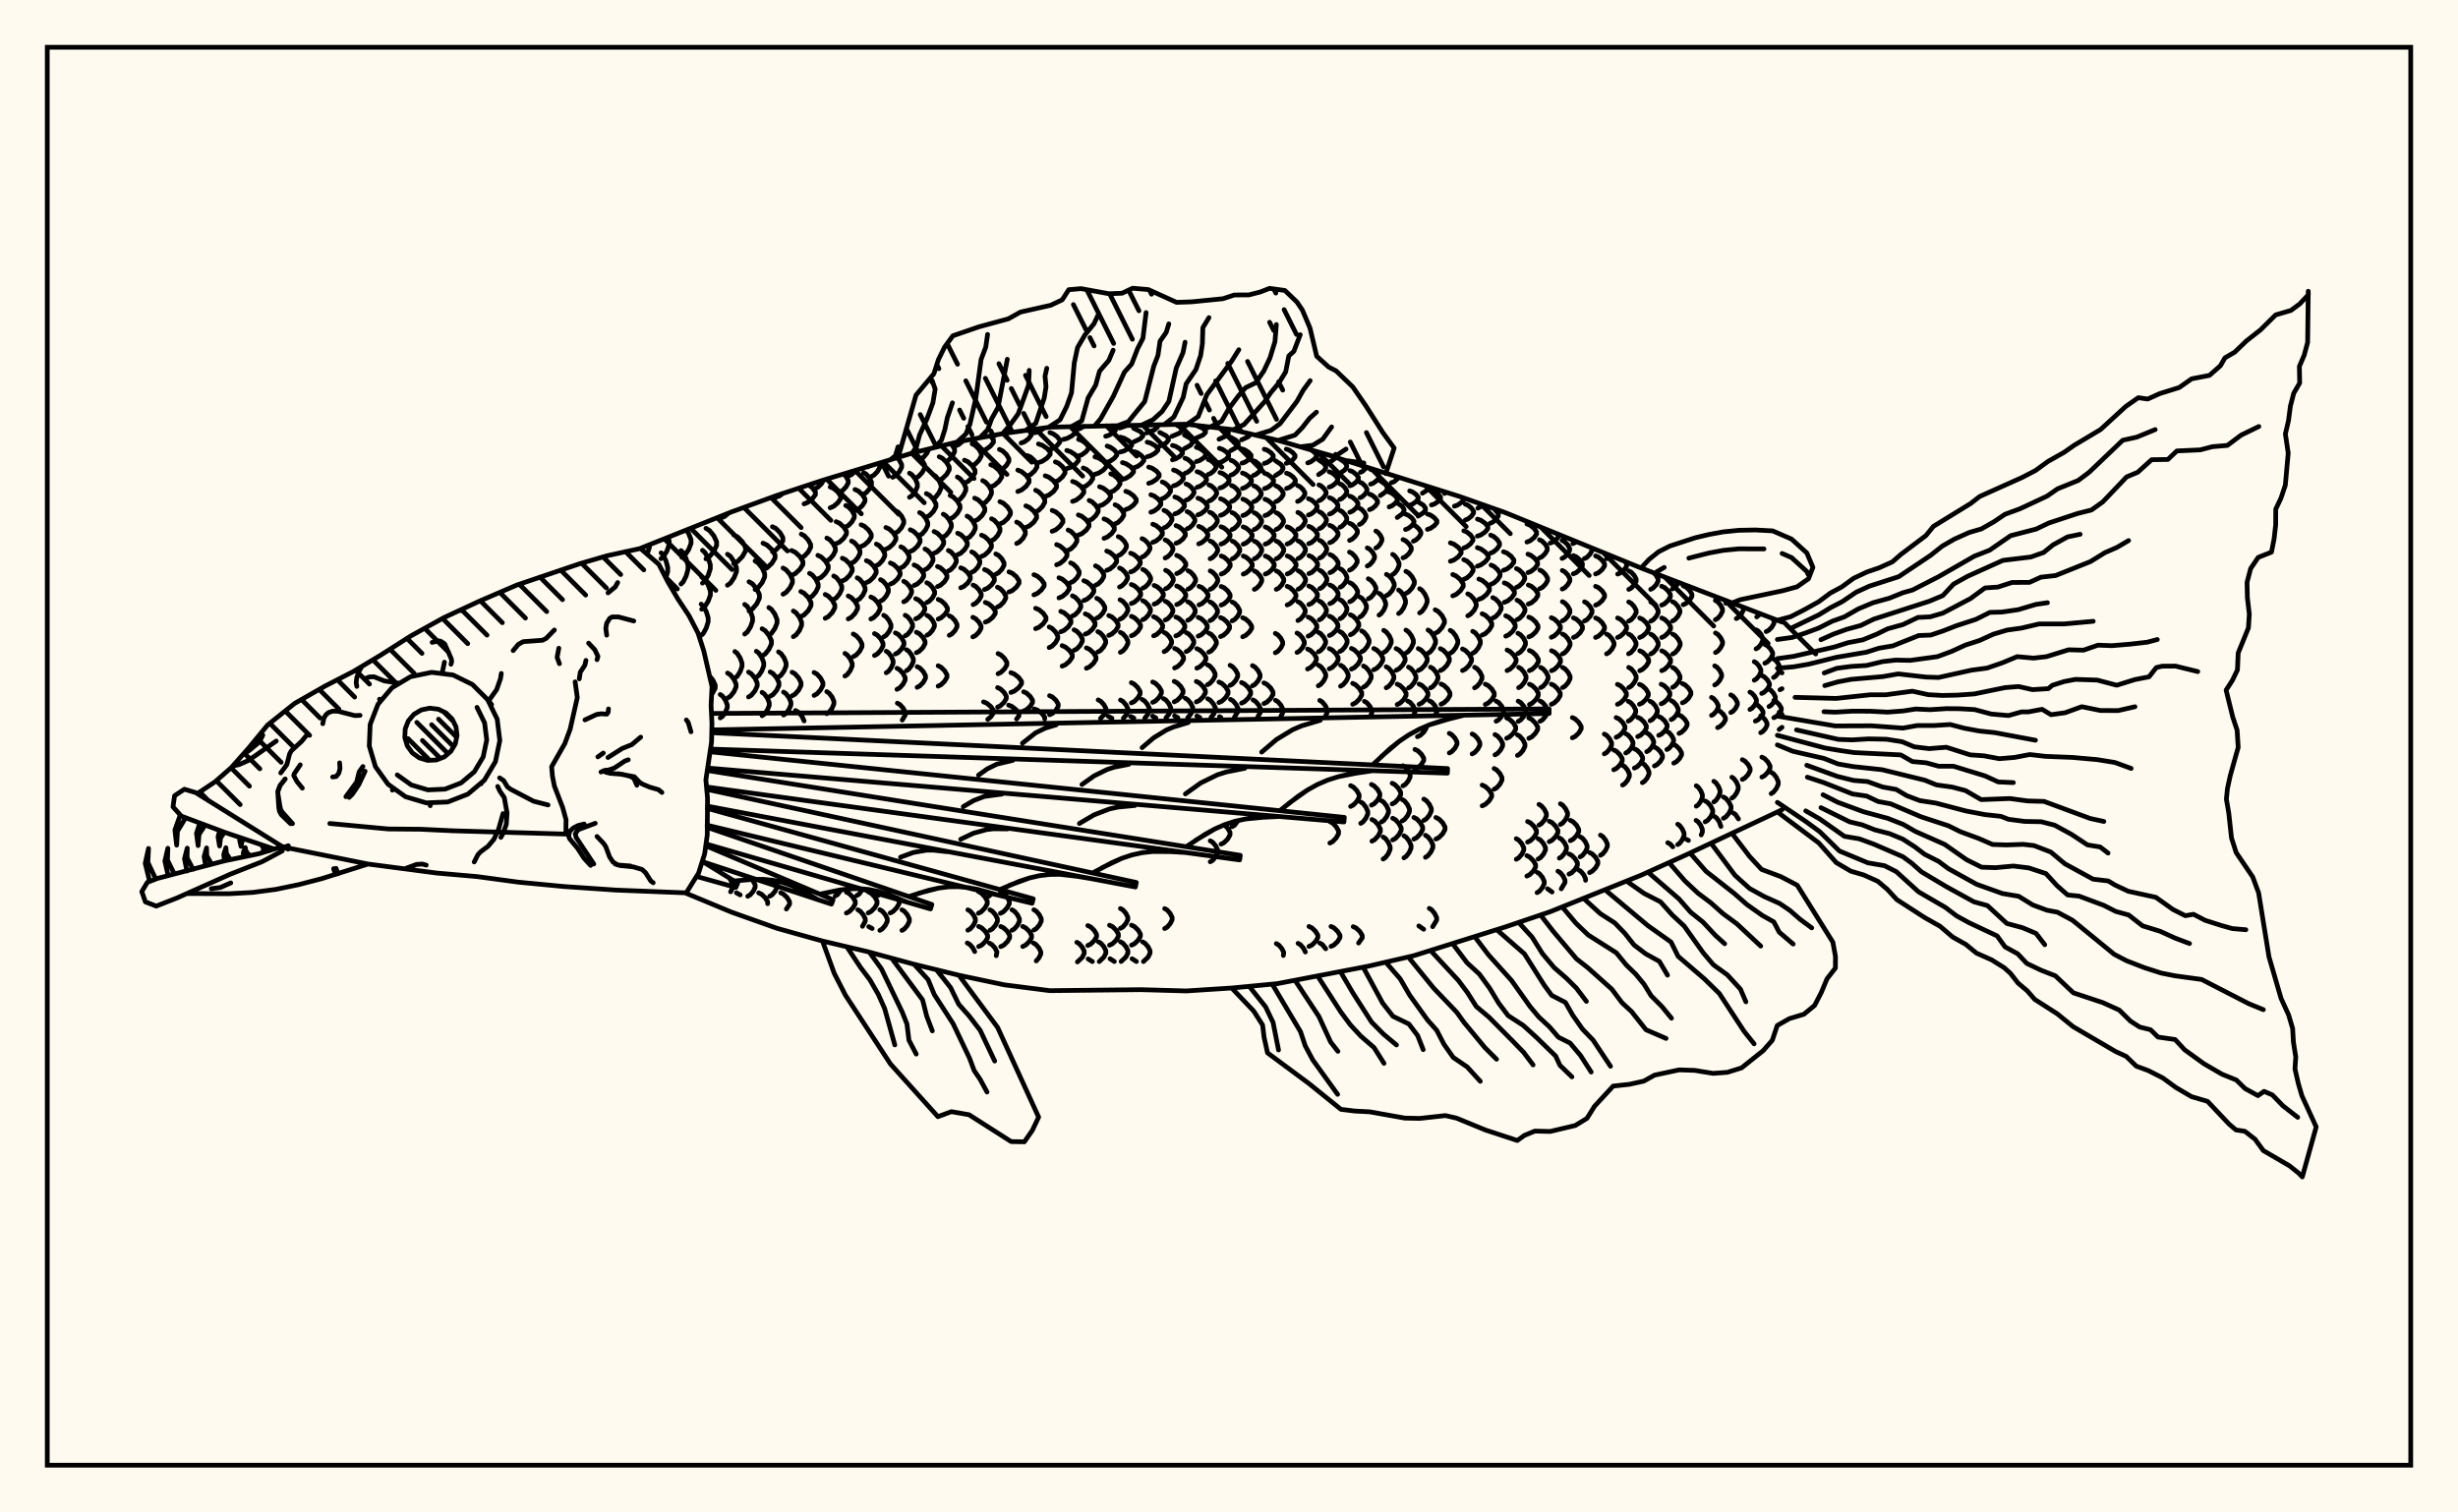 <svg xmlns="http://www.w3.org/2000/svg" width="520" height="320"><rect x="0" y="0" width="520" height="320" fill="floralwhite"/><rect x="10" y="10" width="500" height="300" stroke="black" stroke-width="1" fill="none"/><path stroke="black" stroke-width="1" fill="none" stroke-linecap="round" stroke-linejoin="round" d="
M 135.49 116.01 154.76 108.31 164.38 104.81 174 101.63 193.24 95.79 202.86 93.43 212.48 91.69 222.1 90.38 250.96 89.75 260.58 90.88 270.2 93.13 279.82 95.9 308.68 105.01 318.3 108.4 347.16 120.17 376.99 131.61 
M 376.99 171.33 356.77 180.84 347.16 185.18 327.92 192.91 318.3 196.17 299.06 202.21 289.44 204.43 270.2 208.12 260.58 209.04 250.96 209.66 241.34 209.39 222.1 209.6 212.48 208.37 202.86 206.34 193.24 203.98 183.62 201.37 174 199.1 164.38 196.41 154.76 192.99 145.17 189 
M 136.9 117.26 137.39 115.82 137.39 115.26 
M 140.87 122.31 141.26 120.9 141.26 120.05 140.89 118.66 140.31 117.44 139.86 116.97 
M 139.83 118.21 140.38 117.74 141.1 116.56 141.56 115.23 141.56 114.4 141.32 113.7 
M 150.54 147 151.31 145.61 151.31 144.96 150.83 143.92 150.17 143.11 
M 144.07 123.57 144.55 123.09 145.16 121.86 145.55 120.46 145.55 119.6 145.16 118.21 144.55 116.97 144.07 116.49 
M 148.33 134.44 148.81 133.99 149.42 132.84 149.82 131.54 149.82 130.73 149.42 129.42 148.81 128.27 148.33 127.82 
M 152.37 151.9 152.85 151.56 153.46 150.7 153.86 149.72 153.86 149.12 153.46 148.14 152.85 147.28 152.37 146.94 
M 154.56 188.68 155.11 187.69 155.11 187.16 154.5 186.11 
M 144.25 117.93 144.87 117.47 145.67 116.31 146.19 114.99 146.19 114.17 145.67 112.85 145.2 112.16 
M 148.44 128.89 149.04 128.43 149.8 127.24 150.29 125.9 150.29 125.07 149.8 123.73 149.04 122.55 148.44 122.09 
M 153.92 147.69 154.5 147.33 155.24 146.41 155.72 145.37 155.72 144.72 155.24 143.68 154.5 142.76 153.92 142.4 
M 156.59 189.34 155.79 188.89 
M 148.61 123.38 149.14 122.91 149.83 121.7 150.27 120.33 150.27 119.48 149.83 118.12 149.14 116.91 148.61 116.43 
M 155.47 143.47 155.96 143.09 156.58 142.11 156.98 141.01 156.98 140.32 156.58 139.21 155.96 138.23 155.47 137.85 
M 158.19 189.63 158.7 189.33 159.35 188.58 159.76 187.72 159.76 187.19 159.12 186.06 
M 149.34 118.24 150.07 117.8 151 116.68 151.6 115.4 151.6 114.61 151 113.34 150.07 112.22 149.34 111.78 
M 158.36 147.46 158.95 147.1 159.71 146.18 160.19 145.15 160.19 144.51 159.71 143.47 158.95 142.56 158.36 142.2 
M 162.4 191.2 162.4 190.78 161.89 189.94 161.11 189.2 160.5 188.91 
M 153.9 123.82 154.52 123.38 155.3 122.23 155.81 120.94 155.81 120.14 155.3 118.85 154.52 117.7 153.9 117.26 
M 157.54 134.16 158.08 133.73 158.77 132.64 159.21 131.4 159.21 130.63 158.77 129.4 158.08 128.3 157.54 127.88 
M 160.01 143.29 160.51 142.92 161.16 141.96 161.57 140.88 161.57 140.2 161.16 139.12 160.51 138.16 160.01 137.79 
M 161.22 151.43 161.71 151.09 162.34 150.23 162.74 149.26 162.74 148.66 162.34 147.69 161.71 146.83 161.22 146.49 
M 162.83 189.62 163.33 189.33 163.98 188.56 164.39 187.7 164.39 187.16 164 186.35 
M 152.4 109.64 153.29 109.27 154.12 108.57 
M 155.21 119.23 156.01 118.82 157.05 117.76 157.72 116.57 157.72 115.83 157.05 114.63 156.01 113.58 155.21 113.17 
M 158.46 129.27 159.17 128.85 160.08 127.78 160.66 126.56 160.66 125.8 160.08 124.59 159.17 123.51 158.46 123.09 
M 161.22 138.77 161.86 138.38 162.67 137.38 163.2 136.25 163.2 135.55 162.67 134.42 161.86 133.42 161.22 133.03 
M 162.93 147.31 163.53 146.96 164.3 146.06 164.79 145.05 164.79 144.42 164.3 143.4 163.53 142.51 162.93 142.16 
M 166.36 192.33 167.04 191.31 167.04 190.78 166.54 189.93 165.76 189.18 165.16 188.89 
M 159.74 124.73 160.39 124.32 161.23 123.27 161.77 122.07 161.77 121.34 161.23 120.15 160.39 119.1 159.74 118.69 
M 162.65 134.39 163.21 133.99 163.93 132.97 164.39 131.82 164.39 131.11 163.93 129.95 163.21 128.93 162.65 128.54 
M 164.7 143.23 165.22 142.87 165.88 141.94 166.3 140.9 166.3 140.25 165.88 139.2 165.22 138.28 164.7 137.92 
M 165.77 151.28 166.27 150.95 166.91 150.11 167.32 149.15 167.32 148.56 166.91 147.6 166.27 146.76 165.77 146.43 
M 161.41 120.54 162.24 120.16 163.29 119.18 163.97 118.07 163.97 117.39 163.29 116.28 162.24 115.3 161.41 114.92 
M 167.57 147.22 168.18 146.88 168.96 146.01 169.46 145.02 169.46 144.41 168.96 143.43 168.18 142.56 167.57 142.22 
M 170.11 152.53 169.63 151.48 168.87 150.66 168.29 150.33 
M 163.41 116.72 164.13 116.36 165.04 115.44 165.63 114.4 165.63 113.76 165.04 112.72 164.13 111.8 163.41 111.44 
M 165.66 125.72 166.29 125.34 167.11 124.38 167.64 123.29 167.64 122.61 167.11 121.52 166.29 120.56 165.66 120.18 
M 167.84 134.71 168.4 134.34 169.12 133.4 169.58 132.32 169.58 131.66 169.12 130.59 168.4 129.64 167.84 129.27 
M 164.01 105.25 164.87 104.94 165.61 104.41 
M 167.46 121.73 168.23 121.37 169.22 120.46 169.86 119.43 169.86 118.79 169.22 117.75 168.23 116.84 167.46 116.48 
M 169.42 130.46 170.11 130.1 171.01 129.18 171.58 128.13 171.58 127.48 171.01 126.43 170.11 125.51 169.42 125.15 
M 172.22 147.14 172.82 146.81 173.59 145.96 174.09 145 174.09 144.41 173.59 143.45 172.82 142.61 172.22 142.28 
M 169.52 118.01 170.15 117.67 170.97 116.8 171.5 115.81 171.5 115.2 170.97 114.22 170.15 113.35 169.52 113.01 
M 171.26 126.47 171.85 126.12 172.6 125.22 173.09 124.2 173.09 123.57 172.6 122.55 171.85 121.65 171.26 121.3 
M 174.9 151 175.39 150.69 176.02 149.87 176.42 148.95 176.42 148.38 176.02 147.46 175.39 146.65 174.9 146.33 
M 176.69 189.57 177.19 189.26 177.93 188.27 
M 170.1 106.61 170.88 106.3 171.87 105.52 172.51 104.64 172.51 104.1 171.87 103.22 171.08 102.6 
M 173.02 122.49 173.73 122.15 174.63 121.28 175.22 120.3 175.22 119.69 174.63 118.71 173.73 117.84 173.02 117.5 
M 174.57 130.82 175.22 130.47 176.07 129.59 176.61 128.6 176.61 127.98 176.07 126.99 175.22 126.11 174.57 125.77 
M 179.06 193.18 179.66 192.88 180.43 192.11 180.93 191.24 180.93 190.7 180.43 189.83 179.66 189.06 179.06 188.76 
M 172.37 103.4 172.98 103.11 173.76 102.37 174.25 101.56 
M 174.92 118.66 175.5 118.33 176.25 117.49 176.73 116.54 176.73 115.95 176.25 115 175.5 114.16 174.92 113.84 
M 176.38 126.82 176.93 126.48 177.63 125.62 178.08 124.64 178.08 124.03 177.63 123.06 176.93 122.19 176.38 121.86 
M 178.75 143.04 179.24 142.72 179.87 141.88 180.28 140.94 180.28 140.35 179.87 139.41 179.24 138.57 178.75 138.24 
M 181.24 189.49 181.74 189.18 182.51 188.08 
M 182.46 195.99 183.05 194.93 183.05 194.4 182.63 193.55 181.98 192.79 181.48 192.49 
M 175.63 107.44 176.34 107.14 177.25 106.37 177.84 105.5 177.84 104.96 177.25 104.09 176.34 103.33 175.63 103.03 
M 176.89 115.02 177.59 114.71 178.49 113.9 179.07 112.98 179.07 112.41 178.49 111.5 177.59 110.69 176.89 110.37 
M 178.2 122.91 178.87 122.59 179.73 121.75 180.29 120.8 180.29 120.21 179.73 119.27 178.87 118.43 178.2 118.1 
M 179.45 130.95 180.08 130.62 180.89 129.77 181.42 128.81 181.42 128.22 180.89 127.26 180.08 126.42 179.45 126.09 
M 180.51 138.94 181.1 138.61 181.87 137.78 182.36 136.83 182.36 136.25 181.87 135.3 181.1 134.47 180.51 134.14 
M 183.67 193.16 184.27 192.85 185.05 192.07 185.54 191.19 185.54 190.64 185.05 189.76 184.27 188.98 183.67 188.68 
M 184.51 196.45 183.79 196.06 
M 177.68 104.07 178.25 103.78 178.97 103.03 179.44 102.19 179.44 101.66 178.97 100.81 178.48 100.31 
M 178.92 111.48 179.5 111.17 180.25 110.38 180.73 109.49 180.73 108.94 180.25 108.05 179.5 107.26 178.92 106.95 
M 180.15 119.15 180.73 118.84 181.46 118.02 181.93 117.1 181.93 116.53 181.46 115.6 180.73 114.79 180.15 114.47 
M 181.34 127.02 181.88 126.69 182.57 125.86 183.01 124.92 183.01 124.34 182.57 123.4 181.88 122.57 181.34 122.25 
M 185.82 189.45 186.57 188.83 
M 186.14 196.85 186.64 196.55 187.29 195.79 187.71 194.93 187.71 194.4 187.29 193.53 186.64 192.77 186.13 192.48 
M 179.52 100.7 180.16 100.41 181.05 99.54 
M 180.88 108.06 181.56 107.76 182.43 106.98 182.99 106.09 182.99 105.54 182.43 104.66 181.56 103.87 180.88 103.57 
M 182.17 115.62 182.86 115.3 183.75 114.5 184.32 113.6 184.32 113.04 183.75 112.13 182.86 111.33 182.17 111.02 
M 183.29 123.26 183.96 122.94 184.81 122.13 185.36 121.22 185.36 120.65 184.81 119.74 183.96 118.93 183.29 118.62 
M 184.24 130.97 184.86 130.65 185.65 129.84 186.17 128.92 186.17 128.35 185.65 127.43 184.86 126.62 184.24 126.31 
M 185 138.69 185.58 138.38 186.33 137.57 186.81 136.66 186.81 136.09 186.33 135.17 185.58 134.37 185 134.05 
M 188.32 193.17 188.92 192.86 189.7 192.07 190.21 191.18 190.21 190.63 189.85 190 
M 182.7 104.55 183.24 104.24 183.93 103.45 184.37 102.55 184.37 102 183.93 101.1 183.24 100.31 182.7 100 
M 185.4 119.67 185.97 119.36 186.7 118.57 187.17 117.67 187.17 117.11 186.7 116.22 185.97 115.42 185.4 115.11 
M 186.28 127.18 186.81 126.88 187.5 126.08 187.94 125.19 187.94 124.63 187.5 123.74 186.81 122.95 186.28 122.64 
M 186.95 134.74 187.45 134.43 188.08 133.64 188.49 132.74 188.49 132.18 188.08 131.28 187.45 130.49 186.95 130.18 
M 187.49 142.34 187.96 142.03 188.56 141.24 188.94 140.34 188.94 139.79 188.56 138.89 187.96 138.1 187.49 137.79 
M 190.81 196.85 191.31 196.56 191.96 195.8 192.38 194.94 192.38 194.41 191.96 193.55 191.31 192.79 190.81 192.5 
M 184.22 100.88 184.83 100.58 185.61 99.79 186.12 98.89 186.12 98.34 185.96 98.06 
M 187.41 116.19 188.09 115.88 188.97 115.08 189.53 114.17 189.53 113.61 188.97 112.71 188.09 111.91 187.41 111.6 
M 188.36 123.58 189.02 123.28 189.87 122.5 190.42 121.62 190.42 121.07 189.87 120.19 189.02 119.41 188.36 119.11 
M 189.42 138.38 190 138.07 190.75 137.29 191.23 136.41 191.23 135.87 190.75 134.98 190 134.2 189.42 133.9 
M 189.76 145.85 190.32 145.55 191.03 144.77 191.49 143.89 191.49 143.35 191.03 142.47 190.32 141.7 189.76 141.39 
M 190.87 152.35 191.53 151.25 191.53 150.71 191.08 149.84 190.39 149.07 189.84 148.77 
M 189.44 112.77 190 112.45 190.73 111.62 191.19 110.69 191.19 110.12 190.73 109.18 190 108.36 189.44 108.04 
M 190.59 120.15 191.15 119.85 191.87 119.07 192.33 118.19 192.33 117.65 191.87 116.77 191.15 115.99 190.59 115.69 
M 191.19 127.33 191.72 127.04 192.41 126.28 192.85 125.43 192.85 124.9 192.41 124.04 191.72 123.29 191.19 122.99 
M 191.5 134.53 192 134.23 192.63 133.47 193.05 132.62 193.05 132.08 192.63 131.23 192 130.47 191.5 130.17 
M 191.76 141.9 192.23 141.6 192.83 140.82 193.22 139.95 193.22 139.41 192.83 138.54 192.23 137.76 191.76 137.46 
M 188.84 100.98 189.46 100.66 190.24 99.82 190.75 98.87 190.75 98.28 190.24 97.34 189.8 96.86 
M 192.57 116.68 193.23 116.37 194.09 115.57 194.64 114.66 194.64 114.1 194.09 113.19 193.23 112.39 192.57 112.08 
M 193.38 123.87 194.03 123.58 194.87 122.82 195.41 121.97 195.41 121.44 194.87 120.58 194.03 119.83 193.38 119.53 
M 193.72 130.93 194.34 130.64 195.13 129.9 195.64 129.06 195.64 128.54 195.13 127.7 194.34 126.95 193.72 126.66 
M 193.87 138.1 194.46 137.8 195.22 137.05 195.7 136.19 195.7 135.67 195.22 134.81 194.46 134.06 193.87 133.76 
M 194.03 145.42 194.6 145.12 195.33 144.36 195.8 143.5 195.8 142.97 195.33 142.1 194.6 141.34 194.03 141.05 
M 189.93 96.87 190.07 96.78 
M 192.41 105.21 192.94 104.87 193.63 103.98 194.07 102.97 194.07 102.35 193.63 101.34 192.94 100.45 192.41 100.11 
M 194.55 113.26 195.11 112.93 195.81 112.1 196.27 111.15 196.27 110.56 195.81 109.61 195.11 108.77 194.55 108.45 
M 195.68 120.54 196.23 120.24 196.93 119.48 197.38 118.61 197.38 118.08 196.93 117.21 196.23 116.45 195.68 116.15 
M 196.07 127.48 196.6 127.19 197.28 126.46 197.72 125.64 197.72 125.13 197.28 124.3 196.6 123.57 196.07 123.29 
M 196.1 134.4 196.61 134.11 197.26 133.38 197.68 132.55 197.68 132.04 197.26 131.21 196.61 130.48 196.1 130.19 
M 193.63 101.18 194.27 100.84 195.09 99.98 195.63 99 195.63 98.4 195.09 97.42 194.27 96.55 193.63 96.22 
M 195.97 109.4 196.63 109.07 197.47 108.2 198.01 107.22 198.01 106.62 197.47 105.64 196.63 104.77 195.97 104.43 
M 197.61 117.05 198.26 116.74 199.1 115.94 199.64 115.04 199.64 114.48 199.1 113.57 198.26 112.78 197.61 112.46 
M 198.33 124.11 198.97 123.82 199.8 123.08 200.33 122.24 200.33 121.72 199.8 120.89 198.97 120.14 198.33 119.86 
M 198.48 130.98 199.11 130.7 199.92 129.97 200.44 129.16 200.44 128.65 199.92 127.83 199.11 127.1 198.48 126.82 
M 198.47 145.17 199.07 144.88 199.84 144.13 200.34 143.28 200.34 142.76 199.84 141.91 199.07 141.16 198.47 140.86 
M 194.79 97.1 195.35 96.77 196.06 95.93 196.52 94.99 
M 197.37 105.54 197.92 105.19 198.63 104.29 199.09 103.28 199.09 102.65 198.63 101.63 197.92 100.74 197.37 100.39 
M 199.56 113.6 200.11 113.28 200.81 112.44 201.26 111.49 201.26 110.9 200.81 109.96 200.11 109.12 199.56 108.79 
M 200.63 120.81 201.17 120.51 201.86 119.76 202.31 118.9 202.31 118.37 201.86 117.52 201.17 116.76 200.63 116.47 
M 200.82 134.42 201.35 134.14 202.03 133.42 202.46 132.61 202.46 132.1 202.03 131.29 201.35 130.57 200.82 130.29 
M 204.76 196.81 205.27 196.52 205.92 195.77 206.34 194.92 206.34 194.39 205.92 193.54 205.27 192.79 204.76 192.5 
M 206.21 201.33 205.79 200.52 205.14 199.8 204.63 199.51 
M 198.69 101.58 199.38 101.24 200.25 100.38 200.82 99.41 200.82 98.8 200.25 97.83 199.38 96.97 198.69 96.63 
M 201.01 109.77 201.68 109.43 202.54 108.57 203.09 107.6 203.09 106.99 202.54 106.02 201.68 105.16 201.01 104.82 
M 202.59 117.36 203.25 117.05 204.09 116.25 204.63 115.36 204.63 114.8 204.09 113.91 203.25 113.11 202.59 112.81 
M 203.25 124.36 203.9 124.07 204.74 123.34 205.27 122.51 205.27 121.99 204.74 121.16 203.9 120.42 203.25 120.14 
M 206.98 193.23 207.58 192.92 208.36 192.12 208.86 191.21 208.86 190.65 208.36 189.74 207.58 188.94 206.98 188.62 
M 207.04 200.26 207.65 199.98 208.43 199.24 208.94 198.4 208.94 197.88 208.43 197.04 207.65 196.3 207.04 196.01 
M 200.08 97.68 200.68 97.36 201.44 96.54 201.94 95.6 201.94 95.02 201.21 93.83 
M 202.53 105.98 203.1 105.64 203.84 104.76 204.32 103.76 204.32 103.15 203.84 102.15 203.1 101.27 202.53 100.92 
M 204.59 113.93 205.15 113.61 205.86 112.79 206.32 111.85 206.32 111.27 205.86 110.34 205.15 109.52 204.59 109.19 
M 205.58 121.08 206.13 120.79 206.83 120.04 207.28 119.19 207.28 118.66 206.83 117.81 206.13 117.06 205.58 116.77 
M 205.87 127.92 206.42 127.64 207.12 126.92 207.58 126.11 207.58 125.6 207.12 124.79 206.42 124.07 205.87 123.79 
M 205.81 134.75 206.37 134.47 207.09 133.75 207.55 132.93 207.55 132.42 207.09 131.61 206.37 130.88 205.81 130.6 
M 209.17 189.63 209.9 189.01 
M 209.43 196.83 209.94 196.54 210.59 195.78 211.01 194.93 211.01 194.4 210.59 193.55 209.94 192.79 209.43 192.5 
M 210.76 202.2 210.91 201.39 210.49 200.56 209.84 199.84 209.33 199.55 
M 202.02 94.38 202.76 94.09 203.77 93.26 
M 204.04 102.2 204.76 101.87 205.68 101.03 206.27 100.08 206.27 99.49 205.68 98.53 204.76 97.69 204.04 97.36 
M 206.19 110.23 206.89 109.9 207.77 109.06 208.34 108.11 208.34 107.52 207.77 106.56 206.89 105.72 206.19 105.39 
M 207.65 117.72 208.32 117.42 209.18 116.64 209.74 115.75 209.74 115.2 209.18 114.32 208.32 113.53 207.65 113.23 
M 208.28 124.73 208.95 124.44 209.81 123.71 210.36 122.87 210.36 122.36 209.81 121.52 208.95 120.79 208.28 120.5 
M 208.45 131.63 209.13 131.34 210 130.62 210.56 129.8 210.56 129.29 210 128.46 209.13 127.74 208.45 127.46 
M 208.96 152.2 209.62 151.65 210.18 150.83 210.18 150.32 209.62 149.5 208.75 148.78 208.07 148.5 
M 211.64 193.24 212.25 192.93 213.03 192.12 213.53 191.21 213.53 190.65 213.03 189.74 212.25 188.93 211.64 188.62 
M 211.71 200.28 212.32 199.99 213.1 199.25 213.6 198.41 213.6 197.89 213.1 197.05 212.32 196.31 211.71 196.02 
M 205.65 98.52 206.28 98.21 207.08 97.4 207.6 96.49 207.6 95.93 207.08 95.02 206.28 94.21 205.65 93.9 
M 207.89 106.61 208.49 106.28 209.26 105.42 209.75 104.45 209.75 103.85 209.26 102.88 208.49 102.03 207.89 101.69 
M 209.77 114.4 210.34 114.08 211.08 113.27 211.55 112.36 211.55 111.79 211.08 110.88 210.34 110.07 209.77 109.76 
M 210.67 121.49 211.23 121.2 211.95 120.45 212.41 119.61 212.41 119.08 211.95 118.23 211.23 117.49 210.67 117.2 
M 211.01 128.43 211.58 128.14 212.3 127.41 212.77 126.59 212.77 126.07 212.3 125.25 211.58 124.52 211.01 124.23 
M 211.14 142.55 211.74 142.26 212.51 141.52 213.01 140.68 213.01 140.15 212.51 139.31 211.74 138.57 211.14 138.28 
M 211.04 149.61 211.64 149.33 212.4 148.61 212.89 147.79 212.89 147.29 212.4 146.47 211.64 145.76 211.04 145.48 
M 214.09 196.83 214.59 196.53 215.24 195.78 215.66 194.92 215.66 194.4 215.24 193.54 214.59 192.79 214.09 192.49 
M 207.76 95.4 208.54 95.12 209.53 94.39 210.17 93.58 210.17 93.07 209.51 92.23 
M 209.6 103.02 210.35 102.7 211.3 101.89 211.92 100.96 211.92 100.39 211.3 99.46 210.35 98.65 209.6 98.33 
M 211.54 110.85 212.26 110.53 213.17 109.71 213.76 108.78 213.76 108.21 213.17 107.28 212.26 106.46 211.54 106.14 
M 213.45 125.25 214.14 124.96 215.02 124.22 215.58 123.38 215.58 122.86 215.02 122.02 214.14 121.28 213.45 120.99 
M 213.86 146.51 214.58 146.23 215.51 145.5 216.11 144.67 216.11 144.16 215.51 143.34 214.58 142.61 213.86 142.32 
M 215.06 152.14 215.56 151.46 215.56 150.96 214.98 150.17 214.08 149.47 213.37 149.19 
M 216.36 200.26 216.96 199.97 217.74 199.23 218.23 198.4 218.23 197.88 217.74 197.04 216.96 196.3 216.36 196.01 
M 209.95 92.38 210.78 92 
M 211.43 99.56 212.08 99.25 212.91 98.47 213.44 97.59 213.44 97.05 212.91 96.16 212.08 95.38 211.43 95.08 
M 215.08 114.99 215.67 114.68 216.43 113.89 216.91 113 216.91 112.45 216.43 111.56 215.67 110.77 215.08 110.46 
M 216.56 150.42 217.17 150.15 217.94 149.44 218.44 148.64 218.44 148.15 217.94 147.35 217.17 146.64 216.56 146.37 
M 218.72 196.78 219.22 196.49 219.87 195.74 220.28 194.9 220.28 194.37 219.87 193.53 219.22 192.78 218.72 192.49 
M 219.22 203.31 219.77 202.69 220.18 201.87 220.18 201.36 219.77 200.53 219.13 199.81 218.62 199.52 
M 215.32 103.99 216.09 103.68 217.07 102.9 217.7 102 217.7 101.45 217.07 100.56 216.09 99.77 215.32 99.46 
M 217.03 111.59 217.75 111.28 218.69 110.49 219.29 109.59 219.29 109.03 218.69 108.13 217.75 107.34 217.03 107.03 
M 218.73 125.86 219.42 125.57 220.31 124.83 220.89 123.99 220.89 123.47 220.31 122.63 219.42 121.88 218.73 121.59 
M 219.09 133.01 219.8 132.72 220.7 131.97 221.28 131.12 221.28 130.59 220.7 129.75 219.8 128.99 219.09 128.7 
M 221.01 152.09 221.01 151.72 220.42 150.94 219.51 150.26 218.79 149.99 
M 216.02 93.73 216.7 93.49 217.57 92.85 218.13 92.13 218.13 91.68 217.6 91 
M 217.34 100.72 218 100.42 218.84 99.67 219.38 98.82 219.38 98.29 218.84 97.44 218 96.68 217.34 96.39 
M 219.09 108.3 219.71 107.99 220.52 107.19 221.03 106.29 221.03 105.73 220.52 104.83 219.71 104.03 219.09 103.72 
M 221.96 137.01 222.55 136.72 223.3 135.96 223.78 135.1 223.78 134.56 223.3 133.7 222.55 132.94 221.96 132.65 
M 222.04 151.22 222.63 150.95 223.39 150.25 223.87 149.45 223.87 148.96 223.39 148.16 222.63 147.46 222.04 147.19 
M 218.85 91.57 219.67 91.35 220.96 90.54 
M 219.69 97.87 220.49 97.6 221.51 96.92 222.17 96.14 222.17 95.66 221.51 94.88 220.49 94.2 219.69 93.93 
M 221.12 105.04 221.89 104.75 222.88 103.98 223.51 103.12 223.51 102.59 222.88 101.72 221.89 100.96 221.12 100.66 
M 222.59 112.41 223.32 112.11 224.26 111.34 224.86 110.47 224.86 109.93 224.26 109.06 223.32 108.29 222.59 107.99 
M 223.53 119.5 224.24 119.21 225.15 118.47 225.73 117.62 225.73 117.1 225.15 116.26 224.24 115.51 223.53 115.22 
M 224.03 126.5 224.73 126.21 225.62 125.47 226.19 124.63 226.19 124.11 225.62 123.27 224.73 122.53 224.03 122.24 
M 224.41 133.67 225.1 133.38 225.99 132.63 226.56 131.78 226.56 131.25 225.99 130.4 225.1 129.64 224.41 129.35 
M 224.7 140.94 225.39 140.65 226.27 139.89 226.84 139.04 226.84 138.51 226.27 137.65 225.39 136.9 224.7 136.6 
M 222.11 95.11 222.79 94.87 223.65 94.24 224.21 93.54 224.21 93.1 223.65 92.39 222.79 91.77 222.11 91.52 
M 223.27 101.91 223.93 101.63 224.77 100.9 225.31 100.07 225.31 99.56 224.77 98.73 223.93 98 223.27 97.72 
M 225.97 116.42 226.56 116.13 227.33 115.38 227.82 114.54 227.82 114.02 227.33 113.17 226.56 112.43 225.97 112.14 
M 226.5 123.27 227.08 122.99 227.82 122.26 228.3 121.44 228.3 120.92 227.82 120.1 227.08 119.37 226.5 119.09 
M 226.88 130.34 227.45 130.05 228.18 129.31 228.65 128.46 228.65 127.94 228.18 127.1 227.45 126.35 226.88 126.06 
M 227.22 137.6 227.79 137.31 228.51 136.55 228.97 135.69 228.97 135.16 228.51 134.3 227.79 133.55 227.22 133.25 
M 227.93 203.52 228.95 202.57 229.36 201.74 229.36 201.22 228.95 200.39 228.31 199.66 227.81 199.37 
M 224.95 92.97 225.76 92.75 226.81 92.19 227.48 91.55 227.48 91.16 226.33 90.26 
M 225.68 99.14 226.48 98.88 227.5 98.21 228.16 97.45 228.16 96.99 227.5 96.23 226.48 95.56 225.68 95.3 
M 226.91 106.08 227.67 105.8 228.65 105.06 229.28 104.23 229.28 103.71 228.65 102.88 227.67 102.15 226.91 101.86 
M 228.13 113.21 228.86 112.92 229.78 112.18 230.38 111.34 230.38 110.82 229.78 109.98 228.86 109.23 228.13 108.94 
M 229.29 127.06 229.97 126.77 230.84 126.04 231.4 125.22 231.4 124.7 230.84 123.88 229.97 123.15 229.29 122.86 
M 229.59 134.17 230.26 133.88 231.11 133.13 231.66 132.29 231.66 131.76 231.11 130.92 230.26 130.17 229.59 129.88 
M 229.83 141.39 230.48 141.1 231.32 140.35 231.86 139.5 231.86 138.97 231.32 138.12 230.48 137.37 229.83 137.07 
M 230.13 200.04 230.73 199.76 231.49 199.02 231.99 198.19 231.99 197.68 231.49 196.85 230.73 196.11 230.13 195.83 
M 231.1 203.45 230.2 202.89 
M 227.81 90.87 228.49 90.67 229.34 90.17 
M 228.17 96.46 228.85 96.23 229.71 95.61 230.27 94.92 230.27 94.49 229.71 93.8 228.85 93.19 228.17 92.95 
M 229.17 103.06 229.82 102.78 230.65 102.08 231.18 101.28 231.18 100.79 230.65 99.99 229.82 99.29 229.17 99.01 
M 230.42 110.12 231.03 109.83 231.81 109.09 232.32 108.26 232.32 107.74 231.81 106.91 231.03 106.17 230.42 105.88 
M 231.76 123.83 232.32 123.55 233.05 122.83 233.51 122.02 233.51 121.52 233.05 120.71 232.32 120 231.76 119.72 
M 232.02 130.78 232.57 130.5 233.27 129.77 233.73 128.94 233.73 128.42 233.27 127.59 232.57 126.86 232.02 126.58 
M 232.25 137.94 232.79 137.65 233.47 136.9 233.91 136.05 233.91 135.53 233.47 134.68 232.79 133.93 232.25 133.64 
M 232.82 151.99 233.54 151.24 233.97 150.42 233.97 149.91 233.54 149.09 232.86 148.37 232.33 148.08 
M 232.55 203.44 233.54 202.5 233.95 201.67 233.95 201.15 233.54 200.31 232.9 199.57 232.39 199.28 
M 231.63 100.35 232.42 100.1 233.42 99.46 234.07 98.73 234.07 98.27 233.42 97.54 232.42 96.9 231.63 96.65 
M 232.62 107.03 233.36 106.75 234.31 106.05 234.93 105.25 234.93 104.76 234.31 103.96 233.36 103.26 232.62 102.98 
M 233.56 113.9 234.26 113.62 235.16 112.9 235.74 112.09 235.74 111.59 235.16 110.78 234.26 110.06 233.56 109.78 
M 234.13 120.67 234.81 120.39 235.67 119.68 236.23 118.88 236.23 118.38 235.67 117.57 234.81 116.86 234.13 116.59 
M 234.56 134.44 235.2 134.15 236.02 133.42 236.54 132.59 236.54 132.07 236.02 131.24 235.2 130.51 234.56 130.23 
M 235.24 151.97 234.42 151.53 
M 234.72 199.98 235.33 199.69 236.1 198.96 236.6 198.13 236.6 197.61 236.1 196.78 235.33 196.04 234.72 195.76 
M 235.75 203.43 234.83 202.85 
M 233.91 92.3 234.58 92.1 235.44 91.6 235.99 91.02 235.99 90.67 235.4 90.07 
M 234.22 97.79 234.88 97.56 235.73 96.96 236.27 96.29 236.27 95.87 235.73 95.2 234.88 94.61 234.22 94.37 
M 234.98 104.1 235.61 103.84 236.42 103.17 236.94 102.41 236.94 101.94 236.42 101.18 235.61 100.51 234.98 100.25 
M 235.9 110.83 236.49 110.56 237.24 109.85 237.73 109.06 237.73 108.57 237.24 107.77 236.49 107.07 235.9 106.79 
M 236.57 117.56 237.13 117.28 237.84 116.58 238.3 115.79 238.3 115.3 237.84 114.5 237.13 113.8 236.57 113.53 
M 236.84 124.2 237.38 123.93 238.08 123.23 238.53 122.43 238.53 121.94 238.08 121.15 237.38 120.45 236.84 120.18 
M 236.95 131.01 237.48 130.73 238.16 130.01 238.6 129.2 238.6 128.7 238.16 127.89 237.48 127.17 236.95 126.89 
M 237.02 138.01 237.54 137.73 238.19 136.99 238.61 136.16 238.61 135.64 238.19 134.81 237.54 134.08 237.02 133.79 
M 237.66 151.95 238.21 151.32 238.62 150.49 238.62 149.97 238.21 149.14 237.56 148.4 237.05 148.11 
M 237.03 196.41 237.54 196.13 238.18 195.4 238.6 194.57 238.6 194.06 238.18 193.23 237.54 192.5 237.03 192.22 
M 237.18 203.43 238.19 202.48 238.61 201.65 238.61 201.13 238.19 200.29 237.54 199.55 237.03 199.26 
M 236.87 90.57 238.37 90.04 
M 237 95.63 237.78 95.42 238.77 94.87 239.41 94.25 239.41 93.87 238.77 93.25 237.78 92.7 237 92.49 
M 237.46 101.43 238.21 101.19 239.18 100.57 239.8 99.87 239.8 99.43 239.18 98.73 238.21 98.11 237.46 97.87 
M 238.16 107.81 238.87 107.54 239.79 106.87 240.38 106.11 240.38 105.64 239.79 104.88 238.87 104.21 238.16 103.95 
M 239.19 121.02 239.85 120.75 240.68 120.05 241.22 119.27 241.22 118.78 240.68 118 239.85 117.31 239.19 117.04 
M 239.33 127.69 239.97 127.42 240.79 126.71 241.31 125.92 241.31 125.43 240.79 124.63 239.97 123.93 239.33 123.66 
M 239.35 134.52 239.97 134.24 240.76 133.53 241.28 132.71 241.28 132.21 240.76 131.4 239.97 130.68 239.35 130.4 
M 239.34 148.72 239.94 148.43 240.7 147.68 241.2 146.84 241.2 146.32 240.7 145.47 239.94 144.73 239.34 144.44 
M 239.87 151.93 239.19 151.58 
M 239.37 199.97 239.98 199.69 240.76 198.95 241.26 198.12 241.26 197.6 240.76 196.77 239.98 196.03 239.37 195.74 
M 240.41 203.43 239.49 202.85 
M 239.81 93.52 241.26 92.82 241.78 92.25 241.78 91.89 241.26 91.32 239.81 90.61 
M 240.05 98.9 240.68 98.68 241.48 98.1 241.99 97.44 241.99 97.04 241.48 96.39 240.68 95.81 240.05 95.58 
M 241.6 117.87 242.14 117.6 242.83 116.92 243.28 116.15 243.28 115.67 242.83 114.9 242.14 114.22 241.6 113.96 
M 241.77 124.44 242.3 124.17 242.98 123.48 243.42 122.7 243.42 122.22 242.98 121.44 242.3 120.75 241.77 120.48 
M 241.76 131.12 242.28 130.84 242.95 130.14 243.38 129.35 243.38 128.86 242.95 128.06 242.28 127.36 241.76 127.09 
M 242.2 151.91 242.75 151.26 243.16 150.41 243.16 149.88 242.75 149.03 242.12 148.28 241.62 147.98 
M 241.9 203.44 242.88 202.51 243.3 201.67 243.3 201.15 242.88 200.31 242.23 199.57 241.72 199.28 
M 242.57 91.61 244.24 90.95 244.84 90.41 244.84 90.08 244.66 89.92 
M 242.69 96.63 243.42 96.42 244.36 95.88 244.96 95.27 244.96 94.89 244.36 94.28 243.42 93.75 242.69 93.54 
M 243.01 102.26 243.72 102.02 244.63 101.43 245.22 100.75 245.22 100.33 244.63 99.65 243.72 99.05 243.01 98.82 
M 243.47 108.37 244.15 108.12 245.02 107.48 245.58 106.75 245.58 106.3 245.02 105.57 244.15 104.93 243.47 104.68 
M 243.88 114.74 244.53 114.48 245.37 113.82 245.91 113.06 245.91 112.59 245.37 111.84 244.53 111.17 243.88 110.91 
M 244.16 127.83 244.79 127.56 245.59 126.87 246.11 126.08 246.11 125.6 245.59 124.82 244.79 124.13 244.16 123.86 
M 244.06 134.53 244.67 134.26 245.46 133.55 245.96 132.75 245.96 132.26 245.46 131.46 244.67 130.76 244.06 130.48 
M 243.86 148.6 244.46 148.3 245.21 147.55 245.7 146.7 245.7 146.18 245.21 145.33 244.46 144.58 243.86 144.29 
M 244.52 151.89 243.84 151.51 
M 245.36 94.4 246.71 93.7 247.19 93.13 247.19 92.77 246.71 92.2 245.36 91.5 
M 245.88 105.51 246.44 105.27 247.17 104.65 247.63 103.96 247.63 103.53 247.17 102.83 246.44 102.21 245.88 101.97 
M 246.24 111.69 246.79 111.44 247.48 110.79 247.93 110.06 247.93 109.6 247.48 108.87 246.79 108.22 246.24 107.97 
M 246.49 118.06 247.02 117.8 247.7 117.14 248.13 116.38 248.13 115.91 247.7 115.15 247.02 114.49 246.49 114.23 
M 246.59 124.57 247.11 124.31 247.78 123.63 248.21 122.86 248.21 122.38 247.78 121.61 247.11 120.92 246.59 120.66 
M 246.52 131.18 247.04 130.91 247.7 130.22 248.12 129.44 248.12 128.95 247.7 128.17 247.04 127.48 246.52 127.21 
M 246.28 137.87 246.78 137.59 247.43 136.89 247.85 136.09 247.85 135.59 247.43 134.79 246.78 134.09 246.28 133.81 
M 246.66 151.87 247.27 151.13 247.68 150.27 247.68 149.73 247.27 148.87 246.64 148.1 246.14 147.81 
M 246.39 196.46 246.9 196.18 247.55 195.44 247.97 194.61 247.97 194.09 247.55 193.26 246.9 192.52 246.39 192.24 
M 247.93 92.31 249.5 91.65 250.06 91.11 250.06 90.77 249.5 90.24 248.71 89.81 
M 248.04 97.29 248.72 97.08 249.6 96.55 250.16 95.95 250.16 95.58 249.6 94.97 248.72 94.44 248.04 94.24 
M 248.26 102.8 248.93 102.57 249.79 101.98 250.34 101.32 250.34 100.91 249.79 100.25 248.93 99.67 248.26 99.44 
M 248.54 108.73 249.2 108.49 250.03 107.86 250.57 107.16 250.57 106.72 250.03 106.01 249.2 105.39 248.54 105.14 
M 248.79 114.95 249.43 114.7 250.24 114.05 250.76 113.31 250.76 112.85 250.24 112.11 249.43 111.46 248.79 111.2 
M 248.93 121.37 249.55 121.1 250.35 120.43 250.86 119.67 250.86 119.2 250.35 118.44 249.55 117.77 248.93 117.5 
M 248.93 127.91 249.54 127.65 250.34 126.96 250.85 126.19 250.85 125.71 250.34 124.93 249.54 124.25 248.93 123.98 
M 248.75 134.54 249.37 134.27 250.15 133.57 250.66 132.78 250.66 132.3 250.15 131.51 249.37 130.81 248.75 130.54 
M 248.49 141.33 249.1 141.05 249.88 140.33 250.38 139.52 250.38 139.01 249.88 138.19 249.1 137.47 248.49 137.19 
M 248.41 148.49 249.01 148.19 249.78 147.44 250.28 146.59 250.28 146.06 249.78 145.21 249.01 144.46 248.41 144.16 
M 249.18 151.85 248.48 151.46 
M 250.5 90.22 251.43 89.8 
M 250.56 94.93 251.82 94.23 252.28 93.66 252.28 93.31 251.82 92.74 250.56 92.04 
M 250.69 100.15 251.24 99.93 251.94 99.37 252.4 98.75 252.4 98.36 251.94 97.73 251.24 97.17 250.69 96.95 
M 250.91 105.84 251.45 105.61 252.14 105.01 252.59 104.33 252.59 103.9 252.14 103.22 251.45 102.62 250.91 102.39 
M 251.14 111.89 251.67 111.64 252.34 111.01 252.78 110.29 252.78 109.84 252.34 109.12 251.67 108.49 251.14 108.24 
M 251.34 124.65 251.85 124.39 252.51 123.71 252.93 122.94 252.93 122.46 252.51 121.7 251.85 121.02 251.34 120.75 
M 251.26 131.25 251.77 130.98 252.43 130.29 252.85 129.51 252.85 129.03 252.43 128.25 251.77 127.57 251.26 127.3 
M 250.95 137.86 251.47 137.59 252.13 136.89 252.55 136.1 252.55 135.61 252.13 134.82 251.47 134.12 250.95 133.85 
M 251.28 151.83 251.9 151.09 252.33 150.21 252.33 149.67 251.9 148.8 251.25 148.03 250.74 147.73 
M 253 92.71 254.49 92.05 255.03 91.51 255.03 91.18 254.49 90.64 253.05 89.99 
M 253.09 97.66 253.74 97.46 254.57 96.93 255.1 96.33 255.1 95.96 254.57 95.37 253.74 94.84 253.09 94.63 
M 253.24 103.1 253.88 102.87 254.71 102.29 255.24 101.64 255.24 101.24 254.71 100.59 253.88 100.01 253.24 99.79 
M 253.43 108.93 254.07 108.69 254.87 108.08 255.4 107.38 255.4 106.95 254.87 106.25 254.07 105.64 253.43 105.4 
M 253.59 115.07 254.21 114.82 255.01 114.17 255.52 113.44 255.52 112.99 255.01 112.26 254.21 111.62 253.59 111.36 
M 253.65 127.98 254.27 127.71 255.05 127.03 255.56 126.25 255.56 125.77 255.05 125 254.27 124.31 253.65 124.05 
M 253.48 134.6 254.1 134.33 254.89 133.64 255.4 132.85 255.4 132.36 254.89 131.58 254.1 130.88 253.48 130.61 
M 253.2 141.37 253.81 141.09 254.6 140.37 255.11 139.56 255.11 139.05 254.6 138.24 253.81 137.52 253.2 137.24 
M 253.09 148.51 253.71 148.22 254.5 147.47 255.01 146.61 255.01 146.08 254.5 145.23 253.71 144.48 253.09 144.18 
M 253.82 151.8 253.2 151.5 
M 255.45 90.5 255.96 90.34 
M 255.6 100.38 256.13 100.16 256.81 99.61 257.24 98.99 257.24 98.6 256.81 97.98 256.13 97.43 255.6 97.21 
M 255.76 106.01 256.29 105.78 256.96 105.19 257.39 104.51 257.39 104.1 256.96 103.42 256.29 102.83 255.76 102.59 
M 255.92 111.99 256.44 111.74 257.1 111.12 257.53 110.4 257.53 109.96 257.1 109.25 256.44 108.62 255.92 108.38 
M 256.01 118.22 256.52 117.97 257.17 117.31 257.6 116.57 257.6 116.11 257.17 115.37 256.52 114.71 256.01 114.46 
M 256.03 124.69 256.54 124.42 257.19 123.74 257.61 122.98 257.61 122.5 257.19 121.73 256.54 121.05 256.03 120.79 
M 255.98 131.32 256.49 131.05 257.15 130.36 257.57 129.58 257.57 129.09 257.15 128.31 256.49 127.62 255.98 127.35 
M 255.72 137.98 256.24 137.71 256.9 137 257.33 136.21 257.33 135.72 256.9 134.92 256.24 134.22 255.72 133.95 
M 255.44 144.87 255.96 144.59 256.63 143.85 257.06 143.02 257.06 142.5 256.63 141.67 255.96 140.93 255.44 140.65 
M 256.19 151.78 256.7 151.19 257.13 150.32 257.13 149.78 256.7 148.91 256.03 148.14 255.51 147.84 
M 256.03 182.33 256.54 182.03 257.19 181.26 257.61 180.39 257.61 179.84 257.19 178.97 256.54 178.2 256.03 177.9 
M 257.89 92.93 259.32 92.27 259.85 91.73 259.85 91.4 259.05 90.7 
M 257.96 97.87 258.59 97.66 259.4 97.14 259.92 96.54 259.92 96.18 259.4 95.58 258.59 95.06 257.96 94.85 
M 258.08 103.25 258.7 103.03 259.5 102.46 260.02 101.81 260.02 101.41 259.5 100.77 258.7 100.2 258.08 99.98 
M 258.21 109.03 258.83 108.8 259.63 108.19 260.14 107.5 260.14 107.07 259.63 106.38 258.83 105.77 258.21 105.53 
M 258.31 115.12 258.93 114.87 259.71 114.23 260.22 113.5 260.22 113.06 259.71 112.33 258.93 111.69 258.31 111.44 
M 258.36 121.46 258.97 121.2 259.75 120.53 260.25 119.78 260.25 119.31 259.75 118.56 258.97 117.89 258.36 117.63 
M 258.34 128.02 258.95 127.75 259.74 127.06 260.24 126.29 260.24 125.81 259.74 125.03 258.95 124.34 258.34 124.08 
M 258.21 134.68 258.82 134.41 259.61 133.71 260.12 132.92 260.12 132.43 259.61 131.64 258.82 130.94 258.21 130.67 
M 257.87 148.64 258.5 148.34 259.3 147.59 259.81 146.74 259.81 146.21 259.3 145.35 258.5 144.6 257.87 144.3 
M 258.27 151.77 257.99 151.63 
M 258.32 178.6 258.93 178.3 259.72 177.52 260.22 176.64 260.22 176.1 259.72 175.22 259 174.51 
M 260.33 95.37 261.52 94.68 261.95 94.11 261.95 93.76 261.52 93.19 260.33 92.5 
M 260.41 100.52 260.93 100.31 261.6 99.76 262.03 99.14 262.03 98.76 261.6 98.14 260.93 97.59 260.41 97.38 
M 260.53 106.1 261.05 105.87 261.71 105.28 262.13 104.62 262.13 104.2 261.71 103.54 261.05 102.95 260.53 102.72 
M 260.64 112.03 261.15 111.79 261.8 111.17 262.22 110.46 262.22 110.02 261.8 109.31 261.15 108.69 260.64 108.45 
M 260.69 118.24 261.2 117.98 261.85 117.33 262.27 116.59 262.27 116.13 261.85 115.39 261.2 114.74 260.69 114.48 
M 260.67 131.36 261.18 131.09 261.83 130.39 262.25 129.61 262.25 129.12 261.83 128.33 261.18 127.64 260.67 127.37 
M 260.23 145.01 260.75 144.72 261.41 143.98 261.84 143.14 261.84 142.62 261.41 141.79 260.75 141.05 260.23 140.76 
M 261.15 151.74 261.93 150.46 261.93 149.92 261.5 149.04 260.83 148.27 260.31 147.97 
M 260.65 174.91 261.17 174.61 261.93 173.62 
M 262.67 93.06 264.08 92.4 264.59 91.82 
M 262.75 97.99 263.37 97.79 264.16 97.26 264.67 96.67 264.67 96.3 264.16 95.71 263.37 95.19 262.75 94.98 
M 262.84 103.34 263.45 103.12 264.24 102.55 264.75 101.91 264.75 101.51 264.24 100.87 263.45 100.31 262.84 100.08 
M 262.93 109.08 263.54 108.85 264.33 108.24 264.83 107.55 264.83 107.13 264.33 106.44 263.54 105.84 262.93 105.6 
M 263 115.14 263.61 114.89 264.39 114.25 264.89 113.53 264.89 113.08 264.39 112.36 263.61 111.72 263 111.47 
M 263.02 121.47 263.63 121.21 264.41 120.54 264.91 119.79 264.91 119.32 264.41 118.57 263.63 117.9 263.02 117.64 
M 262.9 134.73 263.51 134.45 264.29 133.75 264.8 132.96 264.8 132.47 264.29 131.67 263.51 130.97 262.9 130.7 
M 262.65 148.77 263.27 148.47 264.07 147.71 264.58 146.85 264.58 146.32 264.07 145.46 263.27 144.71 262.65 144.41 
M 265.16 100.6 265.67 100.38 266.33 99.84 266.75 99.22 266.75 98.84 266.33 98.22 265.67 97.68 265.16 97.47 
M 265.24 106.14 265.75 105.92 266.4 105.33 266.82 104.67 266.82 104.25 266.4 103.59 265.75 103 265.24 102.78 
M 265.32 112.04 265.82 111.8 266.47 111.18 266.89 110.48 266.89 110.04 266.47 109.34 265.82 108.72 265.32 108.47 
M 265.35 118.24 265.86 117.98 266.51 117.33 266.92 116.59 266.92 116.13 266.51 115.4 265.86 114.74 265.35 114.49 
M 265.36 124.7 265.86 124.43 266.51 123.75 266.93 122.98 266.93 122.51 266.51 121.74 265.86 121.06 265.36 120.79 
M 264.97 145.1 265.48 144.81 266.14 144.07 266.57 143.23 266.57 142.71 266.14 141.86 265.48 141.12 264.97 140.83 
M 266.08 151.7 266.7 150.58 266.7 150.04 266.28 149.16 265.61 148.39 265.09 148.08 
M 267.46 98.05 268.08 97.84 268.86 97.32 269.36 96.73 269.36 96.36 268.86 95.77 268.08 95.24 267.46 95.04 
M 267.53 103.37 268.14 103.15 268.92 102.59 269.43 101.95 269.43 101.55 268.92 100.91 268.14 100.35 267.53 100.13 
M 267.61 109.09 268.21 108.86 268.99 108.25 269.49 107.57 269.49 107.15 268.99 106.46 268.21 105.86 267.61 105.62 
M 267.66 115.13 268.26 114.89 269.04 114.25 269.54 113.53 269.54 113.08 269.04 112.36 268.26 111.73 267.66 111.48 
M 267.68 121.46 268.29 121.2 269.06 120.54 269.56 119.78 269.56 119.32 269.06 118.56 268.29 117.9 267.68 117.64 
M 267.39 148.86 268.01 148.56 268.8 147.8 269.31 146.94 269.31 146.4 268.8 145.54 268.01 144.78 267.39 144.48 
M 269.84 100.61 270.99 99.86 271.41 99.24 271.41 98.86 270.99 98.25 269.84 97.49 
M 269.9 106.14 270.41 105.91 271.05 105.33 271.47 104.67 271.47 104.26 271.05 103.6 270.41 103.01 269.9 102.78 
M 269.97 112.03 270.47 111.79 271.11 111.17 271.53 110.47 271.53 110.03 271.11 109.33 270.47 108.71 269.97 108.47 
M 270 118.23 270.51 117.97 271.15 117.32 271.57 116.58 271.57 116.12 271.15 115.39 270.51 114.73 270 114.48 
M 270.01 124.69 270.52 124.43 271.16 123.75 271.58 122.98 271.58 122.5 271.16 121.73 270.52 121.06 270.01 120.79 
M 269.8 138.11 270.3 137.83 270.94 137.12 271.36 136.31 271.36 135.81 270.94 135 270.3 134.29 269.8 134.01 
M 270.92 151.66 271.43 150.67 271.43 150.12 271.01 149.24 270.35 148.47 269.84 148.16 
M 271.5 202.16 271.58 201.49 271.16 200.67 270.52 199.94 270.01 199.65 
M 272.11 98.03 272.71 97.83 273.48 97.3 273.97 96.71 273.97 96.34 273.48 95.75 272.71 95.22 272.11 95.02 
M 272.17 103.35 272.77 103.13 273.54 102.57 274.04 101.93 274.04 101.53 273.54 100.9 272.77 100.33 272.17 100.11 
M 272.29 115.11 272.89 114.86 273.66 114.22 274.16 113.5 274.16 113.05 273.66 112.33 272.89 111.7 272.29 111.45 
M 272.32 121.44 272.92 121.18 273.69 120.51 274.19 119.76 274.19 119.3 273.69 118.54 272.92 117.88 272.32 117.62 
M 272.3 128 272.9 127.73 273.67 127.04 274.17 126.26 274.17 125.78 273.67 125.01 272.9 124.32 272.3 124.05 
M 274.51 106.09 275.01 105.86 275.64 105.28 276.05 104.62 276.05 104.21 275.64 103.54 275.01 102.96 274.51 102.73 
M 274.57 111.98 275.07 111.74 275.71 111.12 276.12 110.42 276.12 109.98 275.71 109.28 275.07 108.66 274.57 108.41 
M 274.62 118.19 275.12 117.93 275.76 117.28 276.17 116.54 276.17 116.08 275.76 115.34 275.12 114.69 274.62 114.44 
M 274.64 124.66 275.14 124.39 275.78 123.71 276.19 122.95 276.19 122.47 275.78 121.7 275.14 121.03 274.64 120.76 
M 274.58 131.29 275.07 131.02 275.71 130.32 276.12 129.54 276.12 129.05 275.71 128.27 275.07 127.57 274.58 127.3 
M 274.39 138.04 274.88 137.77 275.52 137.05 275.93 136.24 275.93 135.74 275.52 134.93 274.88 134.22 274.39 133.94 
M 276.16 201.42 275.75 200.61 275.11 199.88 274.61 199.59 
M 276.66 97.94 277.25 97.73 278.01 97.2 278.49 96.61 278.49 96.24 278.01 95.64 277.36 95.19 
M 276.8 108.97 277.39 108.74 278.15 108.13 278.63 107.45 278.63 107.03 278.15 106.34 277.39 105.74 276.8 105.5 
M 276.87 115.03 277.46 114.78 278.21 114.14 278.7 113.42 278.7 112.97 278.21 112.25 277.46 111.61 276.87 111.36 
M 276.91 121.37 277.5 121.11 278.25 120.44 278.74 119.69 278.74 119.22 278.25 118.47 277.5 117.81 276.91 117.55 
M 276.88 127.91 277.47 127.65 278.22 126.96 278.71 126.18 278.71 125.7 278.22 124.93 277.47 124.24 276.88 123.98 
M 276.74 134.6 277.34 134.32 278.09 133.62 278.58 132.82 278.58 132.33 278.09 131.53 277.34 130.83 276.74 130.55 
M 276.62 141.55 277.22 141.26 277.99 140.53 278.48 139.69 278.48 139.18 277.99 138.34 277.22 137.6 276.62 137.32 
M 276.92 200.24 277.53 199.96 278.3 199.22 278.8 198.39 278.8 197.87 278.3 197.04 277.53 196.31 276.92 196.02 
M 278.95 100.42 280.06 99.66 280.47 99.04 280.47 98.66 280.06 98.04 278.95 97.29 
M 279.03 105.95 279.51 105.72 280.13 105.14 280.54 104.48 280.54 104.06 280.13 103.4 279.51 102.82 279.03 102.59 
M 279.11 111.86 279.59 111.62 280.21 111 280.61 110.29 280.61 109.85 280.21 109.15 279.59 108.53 279.11 108.28 
M 279.17 118.08 279.65 117.83 280.27 117.17 280.67 116.43 280.67 115.97 280.27 115.23 279.65 114.58 279.17 114.32 
M 279.2 124.55 279.68 124.29 280.3 123.61 280.7 122.85 280.7 122.37 280.3 121.6 279.68 120.93 279.2 120.66 
M 279.11 131.15 279.59 130.88 280.21 130.19 280.61 129.41 280.61 128.93 280.21 128.14 279.59 127.45 279.11 127.18 
M 278.91 137.91 279.4 137.63 280.03 136.92 280.44 136.1 280.44 135.6 280.03 134.79 279.4 134.07 278.91 133.79 
M 278.89 145.1 279.4 144.8 280.04 144.04 280.46 143.18 280.46 142.64 280.04 141.78 279.4 141.02 278.89 140.72 
M 280.38 151.57 280.79 150.71 280.79 150.17 280.37 149.28 279.71 148.5 279.2 148.19 
M 280.46 200.74 279.72 199.82 279.22 199.54 
M 281.13 97.75 281.71 97.54 282.62 96.81 
M 281.2 103.06 281.78 102.84 282.52 102.28 283 101.64 283 101.25 282.52 100.61 281.78 100.04 281.2 99.82 
M 281.26 108.77 281.83 108.53 282.56 107.93 283.04 107.25 283.04 106.82 282.56 106.14 281.83 105.54 281.26 105.3 
M 281.31 114.82 281.88 114.57 282.6 113.93 283.07 113.21 283.07 112.76 282.6 112.04 281.88 111.4 281.31 111.15 
M 281.35 121.16 281.91 120.9 282.63 120.23 283.1 119.48 283.1 119.01 282.63 118.26 281.91 117.59 281.35 117.33 
M 281.33 127.72 281.9 127.45 282.63 126.76 283.09 125.98 283.09 125.5 282.63 124.72 281.9 124.03 281.33 123.77 
M 281.24 134.46 281.82 134.18 282.57 133.47 283.05 132.66 283.05 132.16 282.57 131.36 281.82 130.65 281.24 130.37 
M 281.21 141.51 281.82 141.22 282.59 140.47 283.09 139.63 283.09 139.1 282.59 138.26 281.82 137.51 281.21 137.22 
M 281.34 178.37 281.93 178.06 282.69 177.27 283.18 176.38 283.18 175.82 282.69 174.93 281.93 174.14 281.34 173.84 
M 281.58 200.23 282.19 199.95 282.97 199.21 283.48 198.38 283.48 197.87 282.97 197.04 282.19 196.3 281.58 196.02 
M 283.39 100.19 284.49 99.44 284.89 98.82 284.89 98.44 284.49 97.82 283.39 97.07 
M 283.43 105.69 283.91 105.46 284.52 104.88 284.91 104.22 284.91 103.82 284.52 103.16 283.91 102.57 283.43 102.35 
M 283.47 111.56 283.93 111.32 284.53 110.7 284.91 110 284.91 109.56 284.53 108.86 283.93 108.24 283.47 108 
M 283.53 124.24 283.99 123.98 284.57 123.3 284.94 122.53 284.94 122.05 284.57 121.28 283.99 120.6 283.53 120.34 
M 283.49 130.91 283.96 130.64 284.56 129.94 284.94 129.14 284.94 128.65 284.56 127.85 283.96 127.15 283.49 126.88 
M 283.44 137.84 283.94 137.55 284.58 136.82 284.99 135.99 284.99 135.47 284.58 134.64 283.94 133.91 283.44 133.62 
M 283.6 145.18 284.12 144.88 284.79 144.11 285.22 143.23 285.22 142.69 284.79 141.82 284.12 141.05 283.6 140.75 
M 285.59 102.78 286.16 102.56 286.89 102 287.37 101.37 287.37 100.98 286.89 100.35 286.16 99.79 285.59 99.57 
M 285.56 108.38 286.11 108.15 286.82 107.56 287.28 106.89 287.28 106.47 286.82 105.8 286.11 105.21 285.56 104.98 
M 285.5 114.33 286.04 114.08 286.73 113.45 287.17 112.74 287.17 112.3 286.73 111.59 286.04 110.96 285.5 110.71 
M 285.49 120.64 286.01 120.38 286.68 119.72 287.12 118.96 287.12 118.49 286.68 117.74 286.01 117.07 285.49 116.81 
M 285.54 127.31 286.08 127.04 286.77 126.34 287.21 125.54 287.21 125.05 286.77 124.25 286.08 123.55 285.54 123.27 
M 285.67 134.3 286.25 134.01 286.98 133.28 287.46 132.44 287.46 131.93 286.98 131.09 286.25 130.36 285.67 130.07 
M 285.89 141.57 286.5 141.28 287.29 140.51 287.8 139.65 287.8 139.11 287.29 138.25 286.5 137.49 285.89 137.19 
M 286.16 149.01 286.78 148.71 287.57 147.94 288.08 147.07 288.08 146.52 287.57 145.65 286.78 144.88 286.16 144.58 
M 285.73 170.62 286.31 170.32 287.05 169.55 287.53 168.69 287.53 168.15 287.05 167.28 286.31 166.52 285.73 166.22 
M 287.41 199.52 288.19 198.43 288.19 197.91 287.68 197.08 286.9 196.35 286.28 196.06 
M 287.8 99.93 288.28 99.72 289.07 98.91 
M 287.74 105.3 288.21 105.08 288.81 104.51 289.19 103.87 289.19 103.47 288.81 102.83 288.21 102.26 287.74 102.04 
M 287.59 110.97 288.04 110.74 288.61 110.14 288.97 109.46 288.97 109.04 288.61 108.36 288.04 107.76 287.59 107.52 
M 287.68 130.55 288.13 130.26 288.71 129.52 289.08 128.69 289.08 128.17 288.71 127.33 288.13 126.59 287.68 126.31 
M 288.06 137.9 288.57 137.6 289.21 136.83 289.63 135.96 289.63 135.42 289.21 134.55 288.57 133.78 288.06 133.48 
M 288.45 145.38 288.97 145.07 289.64 144.3 290.08 143.42 290.08 142.87 289.64 141.99 288.97 141.21 288.45 140.91 
M 289.91 151.49 290.23 150.84 290.23 150.3 289.81 149.44 289.16 148.68 288.65 148.38 
M 287.87 174.2 288.35 173.9 288.96 173.11 289.36 172.22 289.36 171.67 288.96 170.78 288.35 169.99 287.87 169.69 
M 289.95 102.44 290.52 102.23 291.25 101.68 291.72 101.07 291.72 100.69 291.25 100.07 290.52 99.52 289.95 99.31 
M 289.72 107.83 290.27 107.61 290.97 107.04 291.42 106.39 291.42 105.99 290.97 105.34 290.27 104.77 289.72 104.55 
M 289.25 119.76 289.75 119.5 290.38 118.83 290.79 118.07 290.79 117.6 290.38 116.85 289.75 116.18 289.25 115.92 
M 289.47 126.69 289.99 126.4 290.65 125.66 291.08 124.83 291.08 124.31 290.65 123.48 289.99 122.74 289.47 122.45 
M 290.63 141.71 291.24 141.4 292.03 140.62 292.54 139.73 292.54 139.18 292.03 138.3 291.24 137.51 290.63 137.21 
M 290.13 170.36 290.7 170.06 291.44 169.3 291.91 168.43 291.91 167.89 291.44 167.03 290.7 166.27 290.13 165.97 
M 290.24 177.97 290.81 177.66 291.55 176.86 292.02 175.96 292.02 175.4 291.55 174.5 290.81 173.7 290.24 173.39 
M 292.01 104.85 293.09 104.1 293.48 103.48 293.48 103.1 293.09 102.48 292.01 101.73 
M 291.07 115.94 291.49 115.7 292.01 115.08 292.35 114.37 292.35 113.93 292.01 113.23 291.49 112.6 291.07 112.36 
M 291.74 130.14 292.19 129.82 292.77 129.02 293.14 128.12 293.14 127.56 292.77 126.65 292.19 125.85 291.74 125.54 
M 292.74 138.04 293.25 137.72 293.9 136.91 294.32 135.99 294.32 135.42 293.9 134.5 293.25 133.69 292.74 133.37 
M 293.26 145.52 293.78 145.22 294.44 144.44 294.87 143.57 294.87 143.02 294.44 142.14 293.78 141.37 293.26 141.07 
M 292.24 173.92 292.72 173.61 293.33 172.83 293.73 171.94 293.73 171.38 293.33 170.5 292.72 169.71 292.24 169.4 
M 292.61 181.75 293.09 181.44 293.7 180.63 294.09 179.71 294.09 179.14 293.7 178.22 293.09 177.4 292.61 177.09 
M 294.34 102.13 294.92 101.92 295.92 101.08 
M 293.88 107.25 294.44 107.04 295.15 106.5 295.61 105.88 295.61 105.5 295.15 104.89 294.44 104.34 293.88 104.13 
M 293.31 126.01 293.84 125.7 294.52 124.92 294.95 124.04 294.95 123.49 294.52 122.6 293.84 121.82 293.31 121.52 
M 295.35 141.82 295.96 141.51 296.75 140.71 297.26 139.8 297.26 139.24 296.75 138.34 295.96 137.54 295.35 137.22 
M 295.58 149.06 296.19 148.77 296.97 148.02 297.47 147.16 297.47 146.63 296.97 145.78 296.19 145.03 295.58 144.74 
M 294.52 170.09 295.1 169.8 295.84 169.03 296.32 168.17 296.32 167.63 295.84 166.77 295.1 166.01 294.52 165.71 
M 294.63 177.71 295.21 177.4 295.95 176.6 296.43 175.7 296.43 175.14 295.95 174.23 295.21 173.43 294.63 173.12 
M 295.59 109.49 296.64 108.74 297.03 108.13 297.03 107.75 296.64 107.14 295.59 106.39 
M 294.62 121.56 295.05 121.27 295.61 120.53 295.97 119.69 295.97 119.16 295.61 118.32 295.05 117.58 294.62 117.29 
M 295.88 129.81 296.35 129.47 296.95 128.6 297.34 127.63 297.34 127.02 296.95 126.04 296.35 125.18 295.88 124.84 
M 297.43 138.17 297.94 137.84 298.59 136.99 299.01 136.04 299.01 135.44 298.59 134.49 297.94 133.64 297.43 133.31 
M 297.97 145.55 298.48 145.25 299.13 144.48 299.55 143.62 299.55 143.08 299.13 142.21 298.48 141.44 297.97 141.14 
M 299 151.41 299.36 150.68 299.36 150.17 298.95 149.34 298.32 148.61 297.82 148.33 
M 296.8 166.27 297.29 165.98 297.91 165.24 298.32 164.4 298.32 163.88 297.91 163.04 297.29 162.3 296.8 162.01 
M 296.66 173.68 297.15 173.37 297.77 172.58 298.18 171.7 298.18 171.15 297.77 170.26 297.15 169.47 296.66 169.17 
M 297.01 181.5 297.49 181.18 298.12 180.37 298.52 179.45 298.52 178.88 298.12 177.96 297.49 177.14 297.01 176.83 
M 298.22 106.88 298.8 106.68 299.55 106.15 300.03 105.56 300.03 105.19 299.55 104.59 298.8 104.07 298.22 103.86 
M 297.34 112.03 297.91 111.81 298.65 111.24 299.12 110.6 299.12 110.2 298.65 109.56 297.91 109 297.34 108.78 
M 296.81 118.03 297.38 117.77 298.1 117.1 298.57 116.33 298.57 115.86 298.1 115.1 297.38 114.42 296.81 114.16 
M 297.42 125.55 297.99 125.23 298.73 124.42 299.21 123.5 299.21 122.93 298.73 122.01 297.99 121.19 297.42 120.88 
M 300.04 141.87 300.65 141.55 301.43 140.75 301.93 139.83 301.93 139.26 301.43 138.35 300.65 137.54 300.04 137.22 
M 300.21 149.01 300.81 148.72 301.59 147.97 302.09 147.13 302.09 146.61 301.59 145.76 300.81 145.02 300.21 144.73 
M 299.86 155.87 300.46 155.59 301.23 154.87 301.72 154.05 301.72 153.65 
M 299.34 162.75 299.94 162.46 300.7 161.73 301.2 160.91 301.2 160.4 300.7 159.57 299.94 158.84 299.34 158.56 
M 299.11 177.54 299.71 177.22 300.47 176.43 300.97 175.52 300.97 174.96 300.47 174.06 299.71 173.26 299.11 172.95 
M 301.18 196.61 300.16 195.9 
M 300.91 104.35 302.05 103.63 302.43 103.1 
M 300 109.21 301.15 108.47 301.56 107.88 301.56 107.51 301.15 106.91 300 106.18 
M 299.01 114.5 299.52 114.26 300.17 113.67 300.59 112.99 300.59 112.58 300.17 111.9 299.52 111.31 299.01 111.08 
M 300.33 129.68 300.84 129.33 301.49 128.44 301.91 127.43 301.91 126.8 301.49 125.79 300.84 124.9 300.33 124.55 
M 302.11 138.22 302.62 137.88 303.27 137.03 303.69 136.06 303.69 135.45 303.27 134.48 302.62 133.62 302.11 133.29 
M 302.63 145.54 303.14 145.25 303.79 144.48 304.21 143.62 304.21 143.08 303.79 142.22 303.14 141.45 302.63 141.16 
M 303.59 151.37 303.98 150.61 303.98 150.1 303.56 149.29 302.92 148.56 302.41 148.28 
M 301.22 173.58 301.73 173.27 302.38 172.49 302.8 171.6 302.8 171.05 302.38 170.16 301.73 169.38 301.22 169.07 
M 301.56 181.39 302.06 181.07 302.71 180.26 303.13 179.34 303.13 178.77 302.71 177.85 302.06 177.04 301.56 176.72 
M 303.09 196.07 303.93 194.68 303.93 194.14 303.51 193.27 302.87 192.49 302.37 192.19 
M 302.83 106.84 303.45 106.64 304.24 106.11 304.75 105.52 304.75 105.15 304.24 104.55 303.45 104.02 302.83 103.82 
M 301.98 112.01 302.62 111.79 303.44 111.22 303.98 110.58 303.98 110.18 303.44 109.54 302.62 108.97 301.98 108.75 
M 303.62 133.99 304.25 133.65 305.05 132.79 305.57 131.81 305.57 131.2 305.05 130.22 304.25 129.36 303.62 129.02 
M 304.71 141.88 305.32 141.56 306.1 140.76 306.61 139.84 306.61 139.28 306.1 138.36 305.32 137.56 304.71 137.24 
M 304.86 148.99 305.47 148.7 306.25 147.96 306.75 147.12 306.75 146.6 306.25 145.76 305.47 145.01 304.86 144.72 
M 303.77 177.53 304.39 177.22 305.19 176.42 305.7 175.52 305.7 174.97 305.19 174.06 304.39 173.27 303.77 172.96 
M 305.58 104.39 306.05 104.21 
M 306.8 138.21 307.32 137.88 307.97 137.04 308.4 136.09 308.4 135.5 307.97 134.54 307.32 133.7 306.8 133.37 
M 306.61 159.31 307.13 159.03 307.8 158.3 308.23 157.49 308.23 156.98 307.8 156.16 307.13 155.44 306.61 155.16 
M 307.68 107.1 308.32 106.88 309.14 106.33 309.67 105.71 309.67 105.36 
M 306.84 118.75 307.57 118.49 308.51 117.81 309.11 117.04 309.11 116.57 308.51 115.8 307.57 115.12 306.84 114.86 
M 307.34 126.07 308.05 125.77 308.96 124.98 309.55 124.09 309.55 123.54 308.96 122.64 308.05 121.86 307.34 121.55 
M 309.4 141.87 310.01 141.56 310.8 140.77 311.31 139.87 311.31 139.32 310.8 138.42 310.01 137.62 309.4 137.31 
M 309.98 110.03 310.55 109.8 311.28 109.22 311.74 108.55 311.74 108.15 311.28 107.48 310.55 106.9 309.98 106.67 
M 309.68 115.94 310.3 115.69 311.1 115.06 311.61 114.34 311.61 113.9 311.1 113.18 310.3 112.54 309.68 112.3 
M 309.67 122.57 310.31 122.29 311.12 121.57 311.65 120.75 311.65 120.24 311.12 119.42 310.31 118.69 309.67 118.41 
M 310.51 130.29 311.08 129.97 311.83 129.16 312.3 128.25 312.3 127.68 311.83 126.76 311.08 125.95 310.51 125.64 
M 311.56 138.21 312.08 137.89 312.74 137.08 313.17 136.17 313.17 135.6 312.74 134.69 312.08 133.88 311.56 133.57 
M 311.95 145.53 312.46 145.23 313.11 144.47 313.52 143.61 313.52 143.08 313.11 142.22 312.46 141.46 311.95 141.17 
M 311.44 159.51 311.96 159.22 312.64 158.49 313.07 157.66 313.07 157.14 312.64 156.31 311.96 155.57 311.44 155.29 
M 312.65 107.51 313.91 106.85 
M 312.56 113.43 313.27 113.19 314.18 112.56 314.76 111.85 314.76 111.41 314.18 110.7 313.27 110.07 312.56 109.83 
M 312.54 119.79 313.28 119.52 314.23 118.84 314.85 118.07 314.85 117.59 314.23 116.82 313.28 116.14 312.54 115.87 
M 312.86 126.81 313.58 126.52 314.5 125.77 315.09 124.92 315.09 124.4 314.5 123.55 313.58 122.8 312.86 122.51 
M 313.55 134.37 314.21 134.07 315.05 133.28 315.59 132.39 315.59 131.84 315.05 130.95 314.21 130.16 313.55 129.86 
M 314.22 149.05 314.83 148.75 315.61 148.01 316.11 147.16 316.11 146.63 315.61 145.79 314.83 145.04 314.22 144.75 
M 313.56 170.5 314.21 170.2 315.04 169.43 315.57 168.57 315.57 168.03 315.04 167.17 314.21 166.4 313.56 166.1 
M 315.22 110.73 315.79 110.48 316.52 109.86 316.98 109.14 316.98 108.7 316.09 107.63 
M 315.35 117.02 315.96 116.76 316.73 116.1 317.23 115.35 317.23 114.89 316.73 114.14 315.96 113.48 315.35 113.22 
M 315.44 123.61 316.05 123.33 316.84 122.63 317.34 121.83 317.34 121.34 316.84 120.54 316.05 119.83 315.44 119.56 
M 315.81 130.77 316.38 130.48 317.11 129.72 317.58 128.87 317.58 128.34 317.11 127.48 316.38 126.73 315.81 126.44 
M 316.51 152.6 317.02 152.31 317.67 151.57 318.09 150.73 318.09 150.21 317.67 149.37 317.02 148.62 316.51 148.33 
M 316.27 159.71 316.79 159.42 317.46 158.67 317.89 157.83 317.89 157.3 317.46 156.46 316.79 155.71 316.27 155.42 
M 316.09 166.98 316.63 166.68 317.31 165.92 317.75 165.06 317.75 164.52 317.31 163.66 316.63 162.9 316.09 162.6 
M 318.07 120.66 318.78 120.39 319.68 119.71 320.26 118.94 320.26 118.46 319.68 117.69 318.78 117 318.07 116.74 
M 318.24 127.44 318.93 127.16 319.81 126.45 320.38 125.63 320.38 125.13 319.81 124.32 318.93 123.6 318.24 123.32 
M 318.55 134.6 319.19 134.3 320.02 133.56 320.55 132.71 320.55 132.18 320.02 131.34 319.19 130.59 318.55 130.29 
M 318.83 141.88 319.45 141.58 320.24 140.83 320.74 139.97 320.74 139.44 320.24 138.58 319.45 137.83 318.83 137.53 
M 318.74 156.2 319.36 155.9 320.15 155.15 320.65 154.31 320.65 153.78 320.15 152.93 319.36 152.19 318.74 151.89 
M 320.81 124.27 321.37 124 322.1 123.31 322.56 122.53 322.56 122.04 322.1 121.26 321.37 120.57 320.81 120.3 
M 320.92 131.12 321.46 130.84 322.16 130.12 322.61 129.3 322.61 128.79 322.16 127.98 321.46 127.25 320.92 126.97 
M 321.12 138.27 321.63 137.98 322.3 137.23 322.72 136.38 322.72 135.86 322.3 135.01 321.63 134.27 321.12 133.98 
M 321.27 145.5 321.77 145.21 322.42 144.46 322.84 143.61 322.84 143.08 322.42 142.23 321.77 141.48 321.27 141.19 
M 321.18 152.63 321.69 152.34 322.34 151.59 322.75 150.75 322.75 150.22 322.34 149.38 321.69 148.63 321.18 148.34 
M 321.02 159.83 321.53 159.54 322.19 158.78 322.61 157.92 322.61 157.39 322.19 156.54 321.53 155.78 321.02 155.48 
M 320.77 181.8 321.28 181.51 321.94 180.75 322.36 179.89 322.36 179.36 321.94 178.5 321.28 177.75 320.77 177.45 
M 323.03 114.68 323.69 114.42 324.53 113.76 325.07 113 325.07 112.54 324.53 111.79 323.69 111.12 323.03 110.86 
M 323.24 121.15 323.9 120.89 324.74 120.21 325.28 119.44 325.28 118.96 324.74 118.19 323.9 117.51 323.24 117.24 
M 323.32 127.81 323.97 127.54 324.8 126.84 325.33 126.04 325.33 125.55 324.8 124.75 323.97 124.05 323.32 123.77 
M 323.42 134.75 324.05 134.47 324.86 133.74 325.38 132.91 325.38 132.4 324.86 131.58 324.05 130.85 323.42 130.56 
M 323.54 141.89 324.16 141.6 324.94 140.86 325.45 140.02 325.45 139.49 324.94 138.65 324.16 137.91 323.54 137.62 
M 323.55 149.06 324.15 148.76 324.93 148.02 325.43 147.17 325.43 146.65 324.93 145.8 324.15 145.05 323.55 144.76 
M 323.42 156.22 324.03 155.93 324.8 155.18 325.31 154.33 325.31 153.8 324.8 152.95 324.03 152.19 323.42 151.9 
M 323.16 178.17 323.77 177.87 324.55 177.11 325.05 176.25 325.05 175.72 324.55 174.86 323.77 174.1 323.16 173.81 
M 323.01 185.36 323.6 185.07 324.37 184.32 324.86 183.46 324.86 182.93 324.37 182.08 323.6 181.33 323.01 181.03 
M 325.68 118.05 326.21 117.79 326.89 117.12 327.33 116.36 327.33 115.89 326.89 115.13 326.21 114.46 325.68 114.2 
M 325.76 124.55 326.29 124.28 326.97 123.6 327.4 122.82 327.4 122.34 326.97 121.56 326.29 120.88 325.76 120.61 
M 325.93 145.49 326.44 145.2 327.09 144.45 327.5 143.61 327.5 143.09 327.09 142.25 326.44 141.5 325.93 141.21 
M 325.81 152.6 326.31 152.31 326.96 151.56 327.37 150.72 327.37 150.2 326.96 149.35 326.31 148.6 325.81 148.31 
M 325.58 174.57 326.08 174.27 326.73 173.51 327.14 172.65 327.14 172.11 326.73 171.25 326.08 170.49 325.58 170.19 
M 325.4 181.75 325.9 181.46 326.54 180.71 326.95 179.86 326.95 179.34 326.54 178.49 325.9 177.74 325.4 177.45 
M 325.18 188.86 325.67 188.57 326.29 187.82 326.69 186.98 326.69 186.45 326.29 185.6 325.67 184.85 325.18 184.56 
M 327.94 114.91 328.57 114.65 329.38 113.99 329.91 113.17 
M 328.19 134.84 328.8 134.55 329.59 133.83 330.1 133.01 330.1 132.51 329.59 131.69 328.8 130.97 328.19 130.69 
M 328.23 141.91 328.85 141.62 329.63 140.88 330.13 140.05 330.13 139.53 329.63 138.69 328.85 137.96 328.23 137.67 
M 328.19 149.02 328.79 148.73 329.57 147.99 330.07 147.15 330.07 146.63 329.57 145.79 328.79 145.04 328.19 144.75 
M 327.75 178.08 328.34 177.78 329.09 177.03 329.58 176.18 329.58 175.65 329.09 174.8 328.34 174.04 327.75 173.75 
M 328.34 188.73 327.38 188.04 
M 330.46 118.15 330.97 117.89 331.64 117.22 332.06 116.47 332.06 116 331.64 115.25 330.97 114.59 330.46 114.33 
M 330.51 124.63 331.03 124.37 331.68 123.68 332.11 122.91 332.11 122.43 331.68 121.65 331.03 120.97 330.51 120.7 
M 330.53 131.37 331.04 131.09 331.7 130.38 332.12 129.58 332.12 129.08 331.7 128.28 331.04 127.57 330.53 127.3 
M 330.56 138.35 331.07 138.07 331.72 137.33 332.15 136.51 332.15 135.99 331.72 135.16 331.07 134.43 330.56 134.15 
M 330.58 145.47 331.09 145.18 331.74 144.44 332.16 143.6 332.16 143.08 331.74 142.25 331.09 141.51 330.58 141.22 
M 330.11 174.43 330.6 174.13 331.22 173.37 331.62 172.51 331.62 171.98 331.22 171.12 330.6 170.36 330.11 170.06 
M 329.89 181.56 330.37 181.27 330.99 180.53 331.39 179.69 331.39 179.16 330.99 178.32 330.37 177.58 329.89 177.29 
M 330.29 188.05 331.08 186.73 331.08 186.21 330.69 185.37 330.07 184.62 329.59 184.33 
M 332.74 115.02 333.5 114.66 
M 332.84 121.41 333.46 121.15 334.25 120.48 334.76 119.72 334.76 119.24 334.25 118.48 333.46 117.81 332.84 117.55 
M 332.88 134.87 333.49 134.59 334.28 133.87 334.78 133.05 334.78 132.55 334.28 131.73 333.49 131.01 332.88 130.73 
M 332.64 156.1 333.24 155.81 334.01 155.07 334.51 154.22 334.51 153.7 334.01 152.86 333.24 152.11 332.64 151.82 
M 332.2 177.87 332.78 177.57 333.52 176.82 333.99 175.98 333.99 175.45 333.52 174.6 332.78 173.85 332.2 173.56 
M 331.93 184.94 332.51 184.65 333.24 183.91 333.71 183.07 333.71 182.55 333.24 181.71 332.51 180.97 331.93 180.68 
M 335.18 118.19 335.7 117.94 336.35 117.28 336.78 116.53 336.73 116 
M 335.21 131.39 335.72 131.12 336.38 130.41 336.8 129.61 336.8 129.11 336.38 128.31 335.72 127.6 335.21 127.33 
M 334.29 181.29 334.76 181 335.37 180.26 335.76 179.43 335.76 178.91 335.37 178.07 334.76 177.33 334.29 177.04 
M 335.43 186.25 335.43 185.92 335.04 185.08 334.43 184.35 333.96 184.06 
M 337.55 121.44 338.16 121.18 338.94 120.51 339.45 119.76 339.45 119.29 338.94 118.53 338.16 117.87 337.55 117.61 
M 337.55 128.04 338.16 127.77 338.95 127.07 339.45 126.29 339.45 125.8 338.95 125.02 338.16 124.32 337.55 124.05 
M 337.55 134.87 338.16 134.59 338.94 133.87 339.44 133.06 339.44 132.56 338.94 131.74 338.16 131.02 337.55 130.74 
M 336.28 184.62 336.84 184.33 337.57 183.59 338.03 182.76 338.03 182.24 337.57 181.4 336.84 180.67 336.28 180.38 
M 339.89 118.22 340.75 117.61 
M 339.88 138.34 340.38 138.06 341.03 137.33 341.45 136.5 341.45 135.99 341.03 135.16 340.38 134.43 339.88 134.15 
M 339.4 159.5 339.9 159.21 340.53 158.48 340.94 157.66 340.94 157.15 340.53 156.32 339.9 155.59 339.4 155.31 
M 338.59 180.95 339.06 180.66 339.66 179.92 340.04 179.08 340.04 178.56 339.66 177.72 339.06 176.98 338.59 176.69 
M 342.23 121.46 342.84 121.2 343.62 120.53 344.12 119.78 344.12 119.31 343.8 118.83 
M 342.21 134.87 342.82 134.59 343.6 133.87 344.11 133.06 344.11 132.56 343.6 131.75 342.82 131.03 342.21 130.75 
M 342.18 149.02 342.79 148.73 343.57 148 344.07 147.16 344.07 146.65 343.57 145.81 342.79 145.07 342.18 144.79 
M 341.9 155.99 342.5 155.7 343.27 154.98 343.76 154.16 343.76 153.65 343.27 152.83 342.5 152.1 341.9 151.82 
M 341.4 162.86 341.97 162.58 342.71 161.85 343.19 161.03 343.19 160.52 342.71 159.69 341.97 158.96 341.4 158.68 
M 344.57 124.7 345.08 124.43 345.72 123.75 346.14 122.98 346.14 122.51 345.72 121.74 345.08 121.06 344.57 120.79 
M 344.56 131.41 345.07 131.14 345.72 130.43 346.14 129.63 346.14 129.14 345.72 128.34 345.07 127.64 344.56 127.36 
M 344.53 138.33 345.04 138.05 345.69 137.32 346.11 136.5 346.11 135.99 345.69 135.16 345.04 134.43 344.53 134.15 
M 344.56 145.48 345.07 145.19 345.72 144.44 346.14 143.6 346.14 143.08 345.72 142.24 345.07 141.5 344.56 141.21 
M 344.47 152.57 344.97 152.28 345.62 151.55 346.04 150.73 346.04 150.22 345.62 149.39 344.97 148.66 344.47 148.38 
M 343.94 159.32 344.43 159.04 345.05 158.34 345.46 157.53 345.46 157.03 345.05 156.23 344.43 155.52 343.94 155.24 
M 343.26 166.1 343.72 165.82 344.32 165.09 344.7 164.27 344.7 163.76 344.32 162.93 343.72 162.2 343.26 161.92 
M 346.88 134.88 347.49 134.6 348.27 133.89 348.77 133.07 348.77 132.57 348.27 131.76 347.49 131.04 346.88 130.76 
M 346.89 141.91 347.49 141.62 348.27 140.89 348.78 140.06 348.78 139.54 348.27 138.71 347.49 137.97 346.89 137.69 
M 346.83 149 347.44 148.72 348.21 147.98 348.71 147.15 348.71 146.64 348.21 145.81 347.44 145.08 346.83 144.79 
M 346.46 155.85 347.05 155.58 347.81 154.87 348.29 154.06 348.29 153.56 347.81 152.75 347.05 152.04 346.46 151.77 
M 345.75 162.51 346.32 162.24 347.04 161.53 347.5 160.72 347.5 160.22 347.04 159.42 346.32 158.71 345.75 158.43 
M 349.21 124.69 349.71 124.42 350.36 123.74 350.77 122.97 350.77 122.49 350.36 121.72 349.87 121.2 
M 349.23 131.42 349.73 131.15 350.38 130.44 350.79 129.64 350.79 129.15 350.38 128.35 349.73 127.64 349.23 127.36 
M 349.22 138.36 349.73 138.07 350.38 137.35 350.8 136.52 350.8 136.01 350.38 135.18 349.73 134.46 349.22 134.17 
M 349.08 152.49 349.57 152.21 350.21 151.49 350.61 150.68 350.61 150.17 350.21 149.36 349.57 148.64 349.08 148.36 
M 348.37 159.04 348.84 158.77 349.45 158.08 349.84 157.3 349.84 156.81 349.45 156.03 348.84 155.34 348.37 155.07 
M 347.45 165.59 347.9 165.31 348.48 164.6 348.85 163.79 348.85 163.29 348.48 162.48 347.9 161.77 347.45 161.49 
M 351.52 128.03 352.12 127.76 352.89 127.06 353.38 126.27 353.38 125.79 352.89 125 352.12 124.3 351.52 124.03 
M 351.54 134.88 352.14 134.6 352.92 133.88 353.42 133.07 353.42 132.57 352.92 131.75 352.14 131.03 351.54 130.75 
M 351.55 141.9 352.15 141.62 352.92 140.89 353.42 140.06 353.42 139.54 352.92 138.72 352.15 137.98 351.55 137.7 
M 351.43 148.91 352.02 148.63 352.78 147.91 353.27 147.09 353.27 146.58 352.78 145.76 352.02 145.04 351.43 144.76 
M 350.91 155.59 351.48 155.32 352.21 154.63 352.68 153.84 352.68 153.35 352.21 152.57 351.48 151.87 350.91 151.6 
M 350 162.06 350.54 161.79 351.25 161.09 351.7 160.3 351.7 159.81 351.25 159.03 350.54 158.33 350 158.06 
M 353.79 124.61 354.29 124.34 355.16 123.22 
M 353.84 131.39 354.34 131.11 354.97 130.4 355.39 129.59 355.39 129.1 354.97 128.29 354.34 127.58 353.84 127.3 
M 353.88 138.36 354.38 138.08 355.02 137.35 355.44 136.52 355.44 136.01 355.02 135.19 354.38 134.46 353.88 134.17 
M 353.86 145.42 354.36 145.13 355 144.4 355.41 143.58 355.41 143.07 355 142.24 354.36 141.51 353.86 141.23 
M 353.55 152.25 354.03 151.98 354.65 151.28 355.04 150.49 355.04 150 354.65 149.2 354.03 148.5 353.55 148.23 
M 352.63 158.59 353.09 158.33 353.67 157.66 354.05 156.9 354.05 156.42 353.67 155.66 353.09 154.99 352.63 154.73 
M 356.09 127.94 356.68 127.67 357.44 126.98 357.93 126.19 357.93 125.7 357.44 124.91 356.68 124.21 356.09 123.94 
M 355.92 148.7 356.5 148.42 357.24 147.72 357.71 146.91 357.71 146.42 357.24 145.62 356.5 144.91 355.92 144.63 
M 355.2 155.18 355.75 154.91 356.46 154.24 356.92 153.47 356.92 152.99 356.46 152.23 355.75 151.55 355.2 151.28 
M 354.09 161.46 354.62 161.19 355.3 160.51 355.74 159.74 355.74 159.26 355.3 158.49 354.62 157.8 354.09 157.54 
M 353.89 179.17 353.35 178.59 352.82 178.3 
M 354.93 178.69 355.36 178.4 355.91 177.65 356.27 176.8 356.27 176.27 355.91 175.42 355.36 174.68 354.93 174.38 
M 357.2 177.81 356.81 177.6 
M 362.89 131.12 363.38 130.84 364 130.13 364.4 129.33 364.4 128.83 364 128.03 363.38 127.32 362.89 127.04 
M 362.92 138.06 363.4 137.78 364.01 137.06 364.41 136.24 364.41 135.74 364.01 134.92 363.4 134.2 362.92 133.92 
M 362.75 144.93 363.22 144.65 363.82 143.95 364.21 143.15 364.21 142.65 363.82 141.86 363.22 141.15 362.75 140.88 
M 362.08 151.36 362.53 151.1 363.11 150.44 363.49 149.69 363.49 149.22 363.11 148.47 362.53 147.81 362.08 147.55 
M 358.85 170.57 359.27 170.28 359.81 169.53 360.15 168.68 360.15 168.15 359.81 167.3 359.27 166.55 358.85 166.25 
M 359.9 176.65 360.15 176.04 360.15 175.5 359.8 174.63 359.24 173.87 358.81 173.57 
M 365.11 127.64 365.73 127.33 
M 363.37 153.95 363.9 153.7 364.58 153.05 365.02 152.32 365.02 151.87 364.58 151.14 363.9 150.5 363.37 150.25 
M 360.74 173.88 361.25 173.58 361.91 172.81 362.33 171.94 362.33 171.4 361.91 170.53 361.25 169.77 360.74 169.47 
M 367.32 130.88 367.8 130.6 368.41 129.9 368.81 129.1 368.74 128.48 
M 366.16 150.75 366.61 150.5 367.18 149.85 367.55 149.11 367.55 148.66 367.18 147.92 366.61 147.28 366.16 147.02 
M 362.57 169.67 362.99 169.37 363.53 168.61 363.88 167.75 363.88 167.22 363.53 166.36 362.99 165.6 362.57 165.3 
M 364.07 174.86 363.71 173.85 363.15 173.06 362.71 172.75 
M 364.6 173.13 365.12 172.83 365.78 172.04 366.21 171.15 366.21 170.6 365.78 169.72 365.12 168.93 364.6 168.62 
M 371.64 130.52 372.42 129.88 
M 371.5 137.28 371.96 137.01 372.55 136.31 372.92 135.51 372.92 135.02 372.55 134.22 371.96 133.52 371.5 133.25 
M 371.12 143.92 371.57 143.65 372.15 142.97 372.52 142.2 372.52 141.72 372.15 140.94 371.57 140.26 371.12 140 
M 370.2 150.11 370.64 149.86 371.21 149.22 371.58 148.49 371.58 148.05 371.21 147.32 370.64 146.68 370.2 146.43 
M 366.39 168.86 366.82 168.56 367.38 167.79 367.73 166.92 367.73 166.38 367.38 165.51 366.82 164.74 366.39 164.44 
M 367.78 173.27 367.16 172.33 366.71 172.02 
M 373.64 133.63 374.17 133.36 374.86 132.66 375.3 131.87 375.3 131.38 375.01 130.86 
M 373.36 140.32 373.89 140.05 374.57 139.36 375.01 138.57 375.01 138.09 374.57 137.31 373.89 136.62 373.36 136.35 
M 372.69 146.72 373.22 146.46 373.89 145.8 374.33 145.05 374.33 144.59 373.89 143.84 373.22 143.18 372.69 142.92 
M 371.35 152.57 371.87 152.33 372.54 151.7 372.98 150.99 372.98 150.55 372.54 149.84 371.87 149.21 371.35 148.96 
M 368.6 164.91 369.13 164.62 369.81 163.9 370.25 163.07 370.25 162.56 369.81 161.74 369.13 161.01 368.6 160.73 
M 375.2 143.34 375.63 143.07 376.18 142.39 376.54 141.62 376.54 141.15 376.18 140.38 375.63 139.7 375.2 139.43 
M 374.24 149.49 374.67 149.24 375.22 148.61 375.58 147.89 375.58 147.44 375.22 146.72 374.67 146.08 374.24 145.83 
M 372.48 155.02 372.91 154.78 373.47 154.16 373.83 153.46 373.83 153.03 373.47 152.33 372.91 151.71 372.48 151.47 
M 376.56 145.94 376.99 145.71 
M 376.99 142.37 376.56 142.14 
M 375.26 151.85 375.77 151.6 376.42 150.97 376.84 150.25 376.84 149.81 376.42 149.09 375.77 148.45 375.26 148.2 
M 372.73 164.41 373.29 164.12 374 163.39 374.46 162.55 374.46 162.04 374 161.21 373.29 160.47 372.73 160.19 
M 376.39 154.34 376.99 153.88 
M 376.99 151.13 376.39 150.68 
M 374.7 167.91 375.18 167.6 375.8 166.82 376.2 165.93 376.2 165.38 375.8 164.49 375.18 163.7 374.7 163.4 
M 183.62 98.78 183.62 98.78 
M 190 96.8 193.79 83.59 197.57 79.07 198.53 76.07 199.84 73.42 201.58 71.05 207.13 69.14 213.31 67.46 215.88 66.03 222.3 64.58 224.71 63.44 226.1 61.29 228.71 61.07 234.62 62.15 237.37 62.04 239.6 60.98 242.94 61.27 248.91 63.97 252.09 63.86 258.73 63.2 261.13 62.41 264.18 62.4 266.57 61.79 268.58 61.01 271.83 61.46 274.38 63.91 275.52 65.6 277.13 69.39 278.55 75.36 281.09 77.66 282.66 78.47 286.18 81.85 288.93 85.83 292.54 91.51 294.94 94.8 293.16 100.21 
M 289.44 99.03 289.44 99.03 
M 188.3 97.33 189.42 96.42 189.99 94.54 
M 192.97 95.88 193.89 94.47 194.54 92.01 196.1 88.63 197.35 85.26 197.84 82.33 197.22 80.54 197.22 80.93 
M 197.72 94.69 199.16 93.16 199.89 90.87 200.41 88.38 201.49 85.23 
M 202.47 93.52 204.32 91.85 205.2 89.72 206.44 84.27 207.55 76.06 208.54 73.44 208.93 70.75 
M 207.28 92.63 208.94 90.93 209.77 88.64 211.13 86.22 213.1 76.01 
M 212.09 91.76 213.77 89.81 215.41 87.54 217.6 81.47 217.73 78.36 
M 216.94 91.09 219.11 89.58 220.91 84.2 221.29 81.82 221.08 79.6 221.45 77.92 
M 221.79 90.43 224.26 88.82 225.66 86 226.68 83.13 227.27 76.76 227.96 73.53 229.57 70.79 231.42 68.52 232.27 66.72 
M 226.68 90.25 228.84 89.05 230.2 84.18 231.8 81.47 232.61 78.54 234.58 76.25 235.49 74.09 
M 231.57 90.11 232.83 88.63 235.5 83.91 237.88 78.73 239.4 77.03 240.66 73.77 241.79 71.58 242.46 66.13 
M 236.46 90.06 238.72 89.19 242.17 84.96 244.08 77.49 244.97 75.2 245.41 72.19 246.72 70.32 247.27 68.53 
M 241.36 90.01 243.92 88.8 245.83 87.08 247.28 84.92 248.84 77.88 250.26 74.64 250.71 72.4 
M 246.25 89.87 248.33 88.24 250.31 84.08 250.94 81.2 253.01 78.17 254 75.21 254.37 72.71 254.47 69.33 255.76 67.2 
M 251.14 89.77 253.49 88.12 255.32 83.49 260.58 76.38 262.08 73.99 
M 256 90.34 258.42 89.14 259.94 86.5 262 83.75 263.5 82.03 265.65 80.99 267.36 78.5 268.66 75.74 269.72 72.29 270.02 68.66 
M 260.86 90.94 263.18 89.82 267.56 84.96 268.77 83.16 270.57 80.99 271.99 78.68 272.66 75.29 273.72 74.33 275.07 70.81 
M 265.62 92.06 268.86 91.07 270.78 89.66 274.38 84.91 275.69 82.57 277.17 80.54 
M 270.39 93.18 273.96 92.06 275.48 90.5 277.04 88.51 278.5 87.2 
M 275.09 94.54 277.73 94.2 279.82 92.93 281.71 90.33 
M 279.79 95.89 282.38 96.61 284.76 95.01 
M 284.44 97.41 288.54 97.96 
M 150.51 150.95 327.72 149.99 327.73 150.96 150.59 154.43 
M 150.57 155.02 306.24 162.61 306.2 163.58 150.31 158.49 
M 150.23 159.06 284.4 172.94 284.31 173.91 149.71 162.5 
M 149.63 163.01 262.39 180.97 262.25 181.94 149.46 166.5 
M 149.51 167 240.39 186.71 240.2 187.67 149.63 170.56 
M 149.62 171.03 218.58 190.17 218.34 191.11 149.59 174.59 
M 149.6 175.04 197.14 191.37 196.85 192.31 149.36 178.56 
M 149.31 178.94 176.24 190.37 175.9 191.29 148.55 182.29 
M 148.79 182.37 156.07 186.86 155.67 187.76 147.35 185.43 
M 309.72 151.32 304.82 152.55 302.47 153.33 300.21 154.3 298.06 155.47 296.02 156.84 294.08 158.39 290.38 161.83 
M 290.33 163.07 285.48 163.79 283.13 164.33 280.86 165.05 278.69 165.99 276.6 167.15 274.6 168.49 270.74 171.52 
M 270.63 172.75 265.86 172.98 263.54 173.27 261.28 173.76 259.09 174.47 256.98 175.4 254.93 176.53 250.94 179.15 
M 250.76 180.37 246.13 180.1 243.86 180.16 241.63 180.41 239.45 180.89 237.32 181.6 235.24 182.51 231.15 184.7 
M 230.91 185.91 226.45 185.17 224.25 184.99 222.07 185.02 219.91 185.27 217.79 185.76 215.69 186.45 211.53 188.21 
M 211.22 189.4 206.98 188.21 204.87 187.8 202.76 187.6 200.65 187.63 198.54 187.9 196.44 188.37 192.24 189.69 
M 191.87 190.87 187.89 189.24 185.88 188.62 183.86 188.2 181.81 188.01 179.74 188.06 177.65 188.3 173.44 189.18 
M 173.01 190.34 169.35 188.23 167.47 187.37 165.56 186.7 163.59 186.26 161.57 186.05 159.5 186.04 155.29 186.39 
M 307.25 151.9 302.47 153.33 300.21 154.3 298.06 155.47 296.02 156.84 292.21 160.08 
M 279.32 152.39 275.37 153.57 273.5 154.37 270.05 156.46 266.91 159.13 
M 251.38 152.87 248.27 153.81 246.8 154.43 244.08 156.09 241.61 158.19 
M 223.45 153.36 221.17 154.04 219.08 155.06 216.3 157.25 
M 287.89 163.39 283.13 164.33 280.86 165.05 278.69 165.99 276.6 167.15 272.65 169.97 
M 263.34 162.55 259.42 163.33 257.55 163.93 254.03 165.65 250.77 167.98 
M 238.8 161.71 235.7 162.32 234.23 162.8 231.46 164.16 228.89 165.99 
M 214.25 160.88 210.91 161.67 208.89 162.66 207.01 164 
M 268.23 172.82 263.54 173.27 261.28 173.76 259.09 174.47 256.98 175.4 252.92 177.8 
M 240.09 170.42 236.49 170.76 234.76 171.14 231.46 172.4 228.35 174.23 
M 211.95 168.01 208.24 168.51 205.95 169.39 203.78 170.67 
M 248.44 180.19 243.86 180.16 241.63 180.41 239.45 180.89 237.32 181.6 233.19 183.57 
M 213.15 175.38 210.18 175.35 208.73 175.52 205.93 176.29 203.24 177.57 
M 228.67 185.5 224.25 184.99 222.07 185.02 219.91 185.27 217.79 185.76 213.6 187.29 
M 200.31 180.2 197.43 179.87 196.01 179.88 193.23 180.36 190.51 181.36 
M 209.1 188.77 204.87 187.8 202.76 187.6 200.65 187.63 198.54 187.9 194.34 188.99 
M 202.86 206.34 211.05 217.38 219.73 236.36 218.4 239.15 216.71 241.58 213.91 241.53 205 235.85 201.26 235.2 198.42 236.26 188.37 225.1 178.85 210.55 176.48 205.92 174 199.1 
M 198.11 205.17 201.1 208.95 202.81 212.46 205.06 215 207.35 217.98 210.43 224.49 
M 193.36 204 196.34 207.26 197.66 210.44 201.64 216.6 205.12 223.91 206.08 226.49 207.38 228.41 208.81 231.05 
M 188.63 202.73 195.18 211.56 196.06 215.03 197.24 218.11 
M 183.91 201.44 186.48 205 190.87 214.13 191.87 216.65 192.29 220.08 193.83 223.02 
M 179.15 200.31 182.02 204.64 184.04 207.32 185.81 210.39 187.16 213.41 189.3 221.08 
M 366.39 176.29 370.13 181.2 372.67 183.95 376.74 185.47 380.21 187.29 387.75 199.34 388.3 202.36 388.29 204.81 386.51 207.1 385.3 209.99 383.89 212.73 381.62 214.59 378.55 215.52 375.98 216.98 374.94 220.09 373 222.3 368.43 225.94 365.42 226.88 362.41 227.1 358.54 226.47 355.23 226.36 350.04 227.47 347.75 228.74 344.74 229.41 341.27 229.79 337.32 234.07 335.73 236.62 333.25 238.13 327.94 239.39 324.71 239.31 322.5 240.22 320.99 241.3 314.27 239.09 308.13 236.57 305.79 236.03 300.31 236.63 297.18 236.56 289.79 235.24 286.59 235.07 283.68 234.71 276.91 229.25 268.15 222.76 267.42 219.47 267.11 216.88 265.23 213.92 260.58 209.04 
M 361.97 178.39 367.04 185.19 370.13 187.98 373.29 189.72 376.49 191.15 378.67 192.63 380.79 194.48 383.28 196.32 
M 357.55 180.48 360.92 184.35 366.87 189.02 369.58 191.39 372.83 193.69 375.26 195.05 376.39 197.21 379.35 199.74 
M 353.09 182.5 356.44 186.37 359.21 188.97 361.91 190.99 364.48 193.28 367.43 195.45 372.49 200.17 
M 348.63 184.52 355.16 190.15 357.67 193.01 360.26 195.08 362.87 197.87 364.86 199.68 
M 344.13 186.43 347.77 189 351.29 190.81 353.77 193.58 356.3 195.94 360.33 201.6 362.46 204.11 365.44 206.27 368.2 209.28 369.35 211.96 
M 339.61 188.3 348.65 195.87 353.51 199.31 355.01 202.33 360.58 207.12 363.72 210.18 368.94 218.16 371.09 220.86 
M 335.06 190.12 338.56 193.31 341.6 195.26 343.71 197.43 345.7 199.94 348.16 201.81 351.05 203.41 352.77 206.32 
M 330.51 191.9 333.41 195.35 335.99 197.82 341.94 201.59 344.05 204.17 346.05 206.11 347.81 208.25 349.3 210.67 351.56 212.93 353.61 215.43 
M 325.91 193.59 328.6 197.06 333.51 202.87 335.96 204.79 341 209.3 343.13 212.14 345.17 214.03 348.21 217.87 352.46 219.71 
M 321.28 195.16 324.13 198.28 326.3 201.75 328.79 204.72 331.39 206.98 333.5 209.07 335.61 211.87 
M 316.63 196.69 322.49 201.8 326.66 208.4 328.27 210.6 331.17 212.09 332.7 214.77 334.78 217.73 337.03 220.07 340.71 225.6 
M 311.97 198.17 314.89 202.02 319.76 207.43 323.72 213 325.56 215.19 327.78 217.24 329.7 219.46 332.15 220.68 334.35 223.29 336.62 226.82 
M 307.3 199.64 310.34 203.68 312.96 206.09 315.15 209.09 317.04 212.21 319.05 214.88 322.25 216.95 325.09 219.53 329.1 223.43 330.01 225.39 332.55 227.84 
M 302.63 201.09 308.5 207.41 310.45 210.01 312.31 212.95 315 215.21 320.2 220.45 322.34 222.66 324.33 225.31 
M 297.93 202.47 303.32 209.09 308.16 214.14 309.7 216.29 314.13 221.64 316.6 224.11 
M 293.16 203.57 296.23 207.12 298.22 210.55 302 215.81 303.94 217.98 305.47 220.93 307.44 223.73 310.39 225.74 313.16 228.78 
M 288.39 204.64 292.51 212.24 294.7 215.03 298.05 216.65 299.92 219.12 301.08 222.08 
M 283.59 205.61 286.21 210.08 290.17 216.26 292.69 218.8 295.43 221.09 
M 278.79 206.56 283.68 214.15 285.68 216.84 287.9 219.23 290.69 221.65 292.79 224.98 
M 273.98 207.43 279.02 215.07 281.49 220.45 283.04 222.44 
M 269.15 208.22 275.14 218.3 276.13 221.27 277.73 224.26 282.98 231.54 
M 264.28 208.68 267.74 213.02 269.32 216.32 270.48 222.15 
M 376.01 131.24 378.85 130.47 381.62 129.05 384.76 127.31 387.2 125.49 389.64 124.18 392.11 122.37 394.96 121.02 397.53 120.14 400.34 118.88 402.11 117.33 407.43 113.32 409.02 111.37 416.9 106.53 418.82 105.04 427.75 101.04 430.62 99.55 433.26 97.63 436.66 95.71 438.79 94.22 444.37 90.89 449.71 86 452.37 84.14 454.35 84.43 456.92 83.27 461.03 81.99 463.65 80.15 467.42 79.42 469.74 77.38 470.69 75.71 472.76 74.51 475.23 72.14 478.2 69.81 481.42 66.63 484.65 65.68 486.53 64.29 488.33 62.37 488.32 61.62 488.19 72.43 487.47 75.13 486.44 77.53 486.51 81.03 485.25 83.2 484.54 85.94 484.14 89 483.48 91.8 484.08 95.85 483.47 102.65 482.53 105.44 481.44 107.73 481.43 111.04 481.09 114.03 480.54 116.82 477.74 117.93 476.14 120.28 475.37 123.21 475.44 126.4 475.85 129.93 475.66 132.85 473.5 138.15 473.34 141.74 472.25 143.99 470.94 146.01 472.35 151.72 473.27 154.48 473.5 158.12 471.82 164.1 471.23 166.82 471 169.08 471.51 172.05 472.08 177.28 473.07 180.38 476.57 185.54 477.82 188.9 480.01 202.44 482.57 211.24 484.16 214.72 485.02 217.61 485.18 220.46 485.68 223.64 485.51 226.16 486.21 229.21 486.98 231.84 490 238.43 487.06 249.01 486.27 248.19 484.35 246.66 478.82 243.44 477.06 241.03 474.91 239.35 473.03 239.07 471.57 237.83 467.03 233.03 463.61 232.02 460.31 230.08 457.54 228.06 454.46 226.5 451.95 225.58 449.81 223.51 447.57 222.48 438.55 217.2 435.24 214.51 430.46 211.45 428.87 209.63 426.91 207.98 425.32 205.94 423.99 204.74 421.33 203.08 418.13 201.66 415.89 199.82 413.09 198.25 410.43 195.98 407.21 194.16 401.28 190.34 399.29 188.18 397.26 186.46 394.28 185.12 391.53 184.31 388.46 182.5 384.78 178.35 376.01 171.78 
M 379.13 132.81 384.83 130.06 387.28 128.56 389.74 127.29 392.69 125.29 395.48 124.01 401.69 122.01 408.43 117.5 410.87 115.56 413.43 114.08 416.57 112.67 419.16 111.91 421.85 110.38 424.15 108.82 427.37 107.63 433.08 104.96 435.28 103.43 439.68 101.64 441.96 99.93 449.08 93.14 452.01 92.5 455.94 90.89 
M 376.01 135.3 379.19 134.86 382.01 133.91 384.74 132.89 387.63 131.43 390.18 130.52 393.15 128.82 396.29 127.51 399.69 126.57 402.56 125.41 404.59 124.84 410.09 122.03 417.69 117.67 420.91 116.41 425.36 113.34 430.75 111.94 433.45 110.65 439.53 108.64 442.47 107.9 444.85 106.19 449.9 100.9 452.25 99.92 455.19 97.26 458.63 97.21 460.52 95.41 465.48 95.18 468.02 94.51 471.21 94.24 474.12 92.06 477.87 90.24 
M 385.22 135.35 387.85 134.17 390.67 133.15 393.64 132.34 396.39 131 408.12 127.22 411.01 126.01 413.29 123.58 416.23 121.94 423.73 118.56 429.63 117.85 432.35 116.89 434.29 115.31 437.39 113.6 440.06 113.04 
M 376.01 139.35 379.42 138.87 388.09 136.89 390.94 135.98 394.07 135.38 397.04 134.17 399.34 133.04 402.59 132.14 405.76 130.63 408.32 130.51 411.02 129.72 416.87 126.64 419.94 124.39 422.65 124.21 425.67 123.23 429.34 123.22 431.75 122.12 434.87 121.77 442.24 118.82 445.32 116.92 447.85 115.82 450.31 114.37 
M 376.01 141.38 379.44 141.08 382.66 140.52 388.48 139.07 394.85 137.99 397.48 137.15 400.43 136.65 405.93 134.46 408.45 134.37 411.09 133.48 413.9 132.38 418.02 131.04 420.99 129.56 423.48 129.5 426.97 128.99 430.71 127.88 433.15 127.52 
M 385.92 142.39 388.56 141.4 391.6 141 394.86 140.8 398.26 139.98 401.04 139.66 404.11 139.72 409.87 138.93 412.89 137.81 415.82 136.47 418.76 135.52 421.72 134.17 424.61 133.31 427.64 132.89 431.39 132.01 436.67 132.01 442.83 131.45 
M 386.03 145.06 388.79 144.27 391.62 143.73 398.33 143.15 401.58 142.58 407.42 143.25 410.1 143.34 417.08 141.79 420.37 141.35 423.59 140.24 426.74 138.93 430.19 139.24 432.93 138.93 437.62 137.48 440.77 137.56 443.84 136.5 446.76 136.61 450.61 136.29 454.27 135.87 456.39 135.31 
M 379.75 147.54 388.44 147.77 395.64 147 398.94 147 404.56 146.24 407.95 146.98 410.91 147.14 414.13 147.07 417.67 146.82 424.18 145.48 427.04 145.25 429.98 145.91 433.35 145.7 434.16 145 436.7 144.19 439.08 143.74 443.67 143.89 447.81 144.98 451.65 143.78 454.64 143.2 456.18 141.24 457.41 140.95 460.23 140.93 464.95 142.09 
M 385.87 150.58 388.24 150.68 391.92 150.46 395.68 150.48 399.33 150.67 402.63 150.42 405.26 150.01 408.34 150.15 411.8 149.93 414.5 149.95 417.74 150.13 421.24 151.07 424.91 151.39 427.65 150.62 429.1 150.62 432.01 150.07 433.9 151.21 436.88 150.8 440.41 149.52 444.38 150.33 448.11 150.34 451.66 149.53 
M 376.01 151.51 388.24 153.59 395.91 153.56 402.57 154.05 405.56 153.51 409.04 153.51 412.57 153.29 415.61 154.09 418.76 154.67 421.96 155 430.61 156.62 
M 380.06 154.43 388.93 156.44 391.82 156.54 395.35 156.33 399.11 156.41 402.4 156.93 404.97 158.01 408.11 158.39 411.76 158.1 416.79 159.71 419.69 159.91 422.96 160.52 426.21 160.25 429.4 159.64 432.75 160.03 438.4 160.25 443.7 160.72 447.43 161.33 450.85 162.58 
M 376.01 155.57 386.09 158.26 389.25 158.79 392.27 159.23 402.13 159.72 404.58 161.13 407.5 161.39 410.15 162.12 413.23 162.11 419.91 164.15 422.74 165.44 425.93 165.58 
M 376.01 157.6 379.27 158.95 385.86 160.46 388.87 161.64 392.12 162.2 398.17 162.85 407.2 165.07 409.65 166.06 412.96 166.52 415.82 167.27 419.12 169.18 425.2 168.95 428.95 169.46 432.43 169.56 442.19 173.17 445.08 173.8 
M 382.23 161.91 388.71 164.27 392.14 165.12 395.07 165.36 398.27 166.51 401.16 167.03 403.37 168.34 406.14 169.39 409.54 169.91 415.88 171.58 419.92 172.35 423.31 172.72 424.9 173.34 428.31 173.79 431.83 173.86 434.67 174.59 438.25 176.54 441.61 178.76 444.29 179.2 445.97 180.49 
M 382.35 164.43 385.83 165.58 391.91 167.98 394.88 168.42 397.33 169.58 399.96 170.06 406.4 172.81 412.21 174.72 414.68 175.95 418.64 177.41 421.53 178.67 424.5 178.77 428.03 178.64 430.32 178.91 433.85 180.27 436.82 182.75 442.8 186.01 446.01 186.39 447.4 187.23 450.24 188.57 456.08 189.85 459.71 192.43 462.31 193.74 464.04 193.44 466.51 194.72 469.99 195.83 472.23 196.46 475.12 196.71 
M 385.67 168.15 388.78 169.74 394.21 171.74 399.36 173.14 402.67 174.44 405.2 175.91 411.4 178.65 416.05 181.9 419.22 183.48 422.14 183.58 425.94 183.23 429.2 183.63 432.83 184.83 435.2 187.41 437.41 189.35 439.84 189.6 445.09 191.56 447.6 192.84 450.33 193.59 453.27 195.89 456.97 197.03 460.15 198.48 463.2 199.63 
M 385.23 170.88 391.29 173.88 393.94 174.51 396.65 175.58 399.74 176.38 402.53 177.53 405.06 179.15 407.14 180.73 410.13 182.25 412.19 183.79 418.17 187.1 423.63 189.05 427.06 189.63 430.03 191.46 433.04 192.58 435.26 193 438.46 194.71 447.27 201.91 449.88 203.27 453.63 204.73 457.21 205.88 460.13 206.46 465.76 207.23 475.78 212.38 478.82 213.62 
M 382.01 171.56 385.01 173.29 390.2 176.95 393.32 177.47 396.43 178.61 402.56 181.26 404.41 182.61 406.5 184.46 411.76 187.6 417.58 190.8 420.45 191.6 424.55 195.38 427.87 196.28 430.74 197.49 432.58 199.88 
M 376.01 169.76 382.06 173.83 384.98 175.97 389.14 180.05 395.17 182.56 398.64 183.15 401.17 184.42 405.86 188.68 411.56 191.99 413.92 193.78 416.53 195.21 422.5 198.02 424.17 200.33 426.85 201.8 428.78 203.84 431.82 205.29 434.82 206.46 438.63 210.06 444.86 212.13 448.34 213.71 450.71 216.04 452.64 217.29 454.96 217.87 456.54 219.42 460.16 219.94 462.17 222.11 466.25 225.06 470.06 227.27 473.11 228.51 474.96 230.32 477.68 231.81 478.97 230.91 480.75 231.67 482.95 233.95 486.09 236.4 
M 347.16 120.17 348.9 118.33 350.89 116.74 353.26 115.53 358.66 113.77 361.55 113.08 364.58 112.53 367.84 112.2 371.34 112.13 375.01 112.32 379.01 114.05 382.25 117 383.53 120.04 382.59 122.46 380.16 124.16 377.12 124.99 368.12 126.89 366.39 127.59 
M 350.5 120.97 352.08 120.05 
M 357.28 118.09 361.55 117 364.58 116.44 367.84 116.12 373.18 116.14 
M 377.01 117.1 379.01 117.97 382.25 120.92 382.49 121.5 
M 41.74 167.92 45.51 165.4 48.92 162.42 52.55 158.33 56.62 153.39 62.33 148.83 68.8 145.14 74.69 142.11 80.54 138.61 86.86 134.58 93.89 130.69 101.4 127.2 109.32 123.79 122.74 119.24 128.37 117.6 135.49 116.04 139.38 119.4 141.26 123.06 143.39 126.69 145.77 130.28 147.67 133.94 148.88 137.69 150.63 145.27 150.43 149.21 150.62 153.09 150.53 157.01 149.33 164.99 149.68 168.85 149.62 176.68 149.07 180.66 147.78 184.74 145.17 188.91 130.31 188.32 119.33 187.57 109.63 186.64 100.89 185.46 92.43 184.72 77.86 182.81 59.8 179.18 
M 121.67 144.26 122.13 147.59 120.62 154.28 119.5 157.3 116.7 162.22 116.87 164.2 117.28 166.3 119.04 170.87 119.75 173.44 119.71 176.47 95.7 175.77 89 175.45 82.12 175.39 69.77 174.23 
M 58.04 179.65 47.67 176.15 38.36 172.67 36.6 170.72 36.93 168.36 39.01 166.98 41.41 167.7 59.82 179.19 
M 59.72 180.04 55.46 182.31 48.74 184.95 37.51 189.96 33.06 191.71 30.76 190.82 30 188.64 31.16 186.69 33.33 185.85 47.56 182.12 54.81 180.62 59.46 179.19 
M 82.08 165.91 79.42 162.2 78.12 157.82 78.31 153.26 79.97 149 82.92 145.52 86.84 143.18 91.31 142.25 95.84 142.81 99.94 144.82 103.17 148.04 105.18 152.15 105.74 156.68 104.81 161.15 102.47 165.07 98.98 168.02 94.73 169.68 90.17 169.87 85.79 168.57 82.08 165.91 
M 100.91 149.66 102.52 152.94 102.97 156.56 102.22 160.14 100.35 163.28 97.56 165.64 94.16 166.96 90.51 167.12 87.01 166.07 84.04 163.95 
M 87.23 159.29 86.17 157.81 85.64 156.06 85.72 154.23 86.38 152.53 87.56 151.14 89.13 150.2 90.92 149.83 92.73 150.05 94.37 150.85 95.67 152.15 96.47 153.79 96.69 155.6 96.32 157.39 95.38 158.96 93.99 160.14 92.29 160.8 90.46 160.88 88.71 160.35 87.23 159.29 
M 86.33 156.28 90.91 160.86 
M 89.37 156.67 93.16 160.46 
M 88.18 152.84 94.79 159.46 
M 91.31 153.33 95.96 157.98 
M 92.78 152.16 96.61 155.99 
M 93.93 150.66 95.91 152.64 
M 42.24 167.55 44.12 169.42 
M 45.76 165.19 50.81 170.24 
M 48.89 162.45 52.77 166.33 
M 51.65 159.34 54.97 162.66 
M 54.34 156.16 59.48 161.29 
M 57.08 153.03 62.04 157.99 
M 60.34 150.42 65.5 155.58 
M 63.79 147.99 67.71 151.91 
M 67.54 145.87 71.69 150.02 
M 71.37 143.82 75.03 147.49 
M 75.21 141.8 78.16 144.74 
M 78.89 139.6 84.1 144.81 
M 82.51 137.36 87.62 142.46 
M 86.1 135.07 89.27 138.24 
M 89.84 132.93 94.92 138.02 
M 93.62 130.84 98.95 136.18 
M 97.61 128.96 103.03 134.38 
M 101.62 127.1 106.27 131.75 
M 105.73 125.33 111.16 130.77 
M 109.86 123.6 115.66 129.4 
M 114.23 122.09 119 126.87 
M 118.62 120.61 123.9 125.9 
M 123.03 119.15 128.29 124.41 
M 127.58 117.83 131.31 121.56 
M 132.32 116.7 136.2 120.58 
M 123.75 152.31 126.22 151.16 127.2 151.02 128.37 151.1 128.66 150.68 128.73 149.99 
M 106.05 142.49 105.88 143.59 105.07 145.9 103.48 148.14 103.64 148.63 104 149.06 
M 117.28 133.29 115.53 135.08 114.77 135.46 110.68 135.76 109.66 136.33 108.56 137.65 
M 63.96 166.75 62.8 165.33 62.14 164.08 62.25 163.7 63.52 161.82 
M 49.24 162.06 50.53 161.79 52.55 160.9 58.44 156.79 
M 145.2 152.33 145.59 152.84 146.18 154.83 
M 105.96 177.17 106.4 176.38 107.11 174.41 107.27 172.01 106.68 168.74 105.77 167.42 105.29 166.39 
M 51.39 159.64 52.77 158.74 54.88 156.99 55.6 155.53 
M 123.96 139.73 123.74 140.73 122.76 142.22 122.55 143.63 
M 76.55 141 75.97 142 75.48 143.36 75.35 144.42 75.49 145.23 
M 77.24 163.17 75.9 166.02 74.53 168.06 73.86 168.71 
M 133.36 183.22 130.69 183.01 129.69 182.39 128.97 181.32 128.16 179.15 127.73 178.49 126.3 176.98 
M 134.74 166.14 134.09 164.68 133.4 164.27 131.69 163.83 129.05 163.61 128.12 163.37 
M 61.48 174.28 59.51 172.37 59.12 171.64 58.98 170.89 58.76 167.45 59.22 166.21 60.3 164.82 
M 94.02 140.1 93.52 142.52 
M 68.28 153.12 68.53 151.9 68.99 151.18 69.51 150.76 70.36 150.46 71.5 150.48 75.07 151.4 76.17 151.35 
M 71.85 161.4 71.93 162.6 71.67 163.6 71.12 164.29 70.37 164.39 
M 115.94 170.31 112.88 169.52 108.04 166.99 107.35 166.49 106.54 165.14 105.69 164.58 
M 91.43 135.91 92.79 135.59 93.25 135.67 94.08 136.23 95.48 139.41 95.56 139.97 95.4 140.54 
M 124.52 136.07 125.83 137.46 126.5 138.87 126.3 139.57 
M 80.47 148.42 80.29 147.93 
M 59.39 163.53 60.69 161.77 61.27 159.5 61.63 158.85 63.81 156.85 64.74 155.71 
M 125.62 182.8 121.9 177.21 121.7 176.44 122.29 175.55 125.93 174.19 
M 84.51 144.57 81.28 144.06 79.11 143.18 78.1 143.24 77.45 143.49 
M 118.22 137.15 117.86 139.08 118.35 140.42 
M 83.01 167.18 83.15 166.68 
M 140.03 167.67 139.32 167.08 137.45 166.54 135.86 165.87 135.27 165.47 134.19 164.34 130.76 163.69 
M 61.89 174.25 59.94 172.09 59.45 171.44 59.24 170.71 58.79 167.91 58.82 167.39 59.3 166.14 60.35 164.82 
M 100.32 182.37 101.11 180.82 101.71 180.19 103.26 179.04 104.49 177.57 105.47 175.45 106.42 172.13 
M 132.91 160.75 132.2 161.01 129.95 162.51 128.77 162.91 127.9 163 127.14 163.34 
M 85.65 183.8 88.09 182.9 89.32 182.81 90.17 183.04 
M 90.8 169.84 91.02 170.47 
M 124.95 183.1 123.58 181.61 122.17 179.46 120.5 177.45 120.29 176.86 120.54 175.87 121.31 175.17 122.27 174.67 123.59 174.34 
M 138.19 186.77 137.68 186.39 136.59 184.67 135.83 183.96 133.98 183.41 131.16 183.12 130.15 182.81 
M 97.35 129.09 97.51 129.18 
M 126.48 160.14 127.63 159.33 
M 134.08 131.39 130.83 130.52 129.49 130.53 128.97 130.85 128.35 131.86 128.16 132.94 128.35 134.39 
M 76.78 162.18 75.98 163.31 75.45 165.46 73.17 168.56 
M 101.79 165.83 101.75 165.68 
M 130.67 123.25 130.17 124.17 128.63 125.44 
M 135.54 155.96 133.66 157.55 131.65 158.35 128.62 160.27 
M 59.43 178.95 60.96 179.67 
M 55.38 178.78 55.53 179.16 55.68 178.88 
M 50.79 177.21 50.69 177.72 50.99 179.08 51.22 177.97 51.62 177.49 
M 46.5 175.7 46.13 177.02 46.45 178.99 46.66 177.27 47.49 176.08 
M 42.26 174.2 41.57 176.31 41.91 178.9 42.1 176.56 43.37 174.6 
M 38.14 172.42 37 175.61 37.37 178.81 37.54 175.86 39.26 173.04 
M 59.54 179.44 61 178.93 
M 55.47 180.43 55.98 179.29 56.2 179.63 56.81 180.05 
M 51.48 181.33 51.49 180.3 51.89 179.33 52.04 180.1 52.82 181.05 
M 47.48 182.14 47.34 180.77 47.79 179.36 47.89 180.57 48.75 181.88 
M 43.5 183.14 43.18 181.24 43.7 179.4 43.74 181.04 44.76 182.83 
M 39.55 184.29 39.03 181.71 39.61 179.44 39.58 181.52 40.86 183.93 
M 35.57 185.24 34.88 182.18 35.51 179.47 35.43 181.99 36.89 184.92 
M 31.66 186.49 30.72 182.66 31.42 179.51 31.28 182.46 32.96 185.99 
M 39.59 189.05 48.48 189.09 53.43 188.82 58.36 188.17 63.22 187.16 68.07 185.9 77.86 182.81 
M 70.99 185.02 70.58 183.79 
M 48.82 186.8 46.63 187.77 44.7 188.02 
M 71.52 184.87 71.09 183.72 
M 140.74 122.04 143.3 124.61 
M 140.54 114.01 151.44 124.91 
M 146.14 111.79 154.87 120.51 
M 151.72 109.54 162.1 119.91 
M 157.37 107.36 166.59 116.57 
M 163.12 105.27 169.48 111.63 
M 168.97 103.3 175.78 110.1 
M 174.88 101.37 182.21 108.71 
M 180.92 99.58 190.16 108.83 
M 186.92 97.76 195.53 106.37 
M 192.89 95.9 201.15 104.16 
M 199.16 94.34 206.06 101.24 
M 205.59 92.94 213.03 100.38 
M 212.22 91.74 218.27 97.79 
M 219.1 90.79 229.04 100.73 
M 226.4 90.26 237.54 101.4 
M 234.05 90.08 240.46 96.5 
M 241.79 89.99 248.36 96.56 
M 249.42 89.79 258.48 98.85 
M 258.04 90.58 267.17 99.72 
M 267.87 92.58 277.79 102.51 
M 278.69 95.57 285.5 102.39 
M 290.22 99.28 299.95 109.01 
M 301.63 102.86 310.18 111.41 
M 313.21 106.61 319.51 112.91 
M 325.99 111.56 336.2 121.77 
M 339.29 117.03 350.3 128.04 
M 352.17 122.08 362.54 132.45 
M 364.94 127.02 374.06 136.14 
M 377.59 131.84 384.12 138.37 
M 186.55 97.87 187.98 100.74 
M 190.15 96.27 190.36 96.69 
M 191.76 90.68 194.2 95.57 
M 194.68 87.71 198.12 94.59 
M 198.19 77.12 198.63 78 
M 203.01 86.75 203.88 88.5 
M 204.76 90.25 205.63 91.99 
M 200.38 72.69 202.57 77.06 
M 204.32 80.57 208.69 89.32 
M 209.61 91.16 210.1 92.12 
M 208.46 80.04 214.18 91.47 
M 211.32 76.95 213.07 80.45 
M 213.95 82.2 215.7 85.71 
M 216.57 87.46 218.29 90.9 
M 216.95 79.4 221.32 88.15 
M 227.08 64.44 229.71 69.69 
M 230.58 71.44 231.46 73.19 
M 229.91 61.28 235.6 72.66 
M 234.75 62.15 239.56 71.78 
M 238.76 61.38 240.95 65.75 
M 243.17 61.38 243.61 62.25 
M 253.24 81.51 254.11 83.26 
M 254.99 85.01 255.86 86.76 
M 256.74 88.51 257.76 90.56 
M 257.17 80.58 262.55 91.34 
M 259.73 76.89 265.86 89.14 
M 263.93 76.47 270.06 88.73 
M 270.49 80.79 271.37 82.54 
M 268.59 68.18 269.47 69.93 
M 282.56 96.12 282.96 96.92 
M 269.47 61.13 269.91 62.01 
M 271.66 65.51 274.28 70.76 
M 285.66 93.52 288.22 98.64 
M 289.07 91.52 292.7 98.78 
"/></svg>